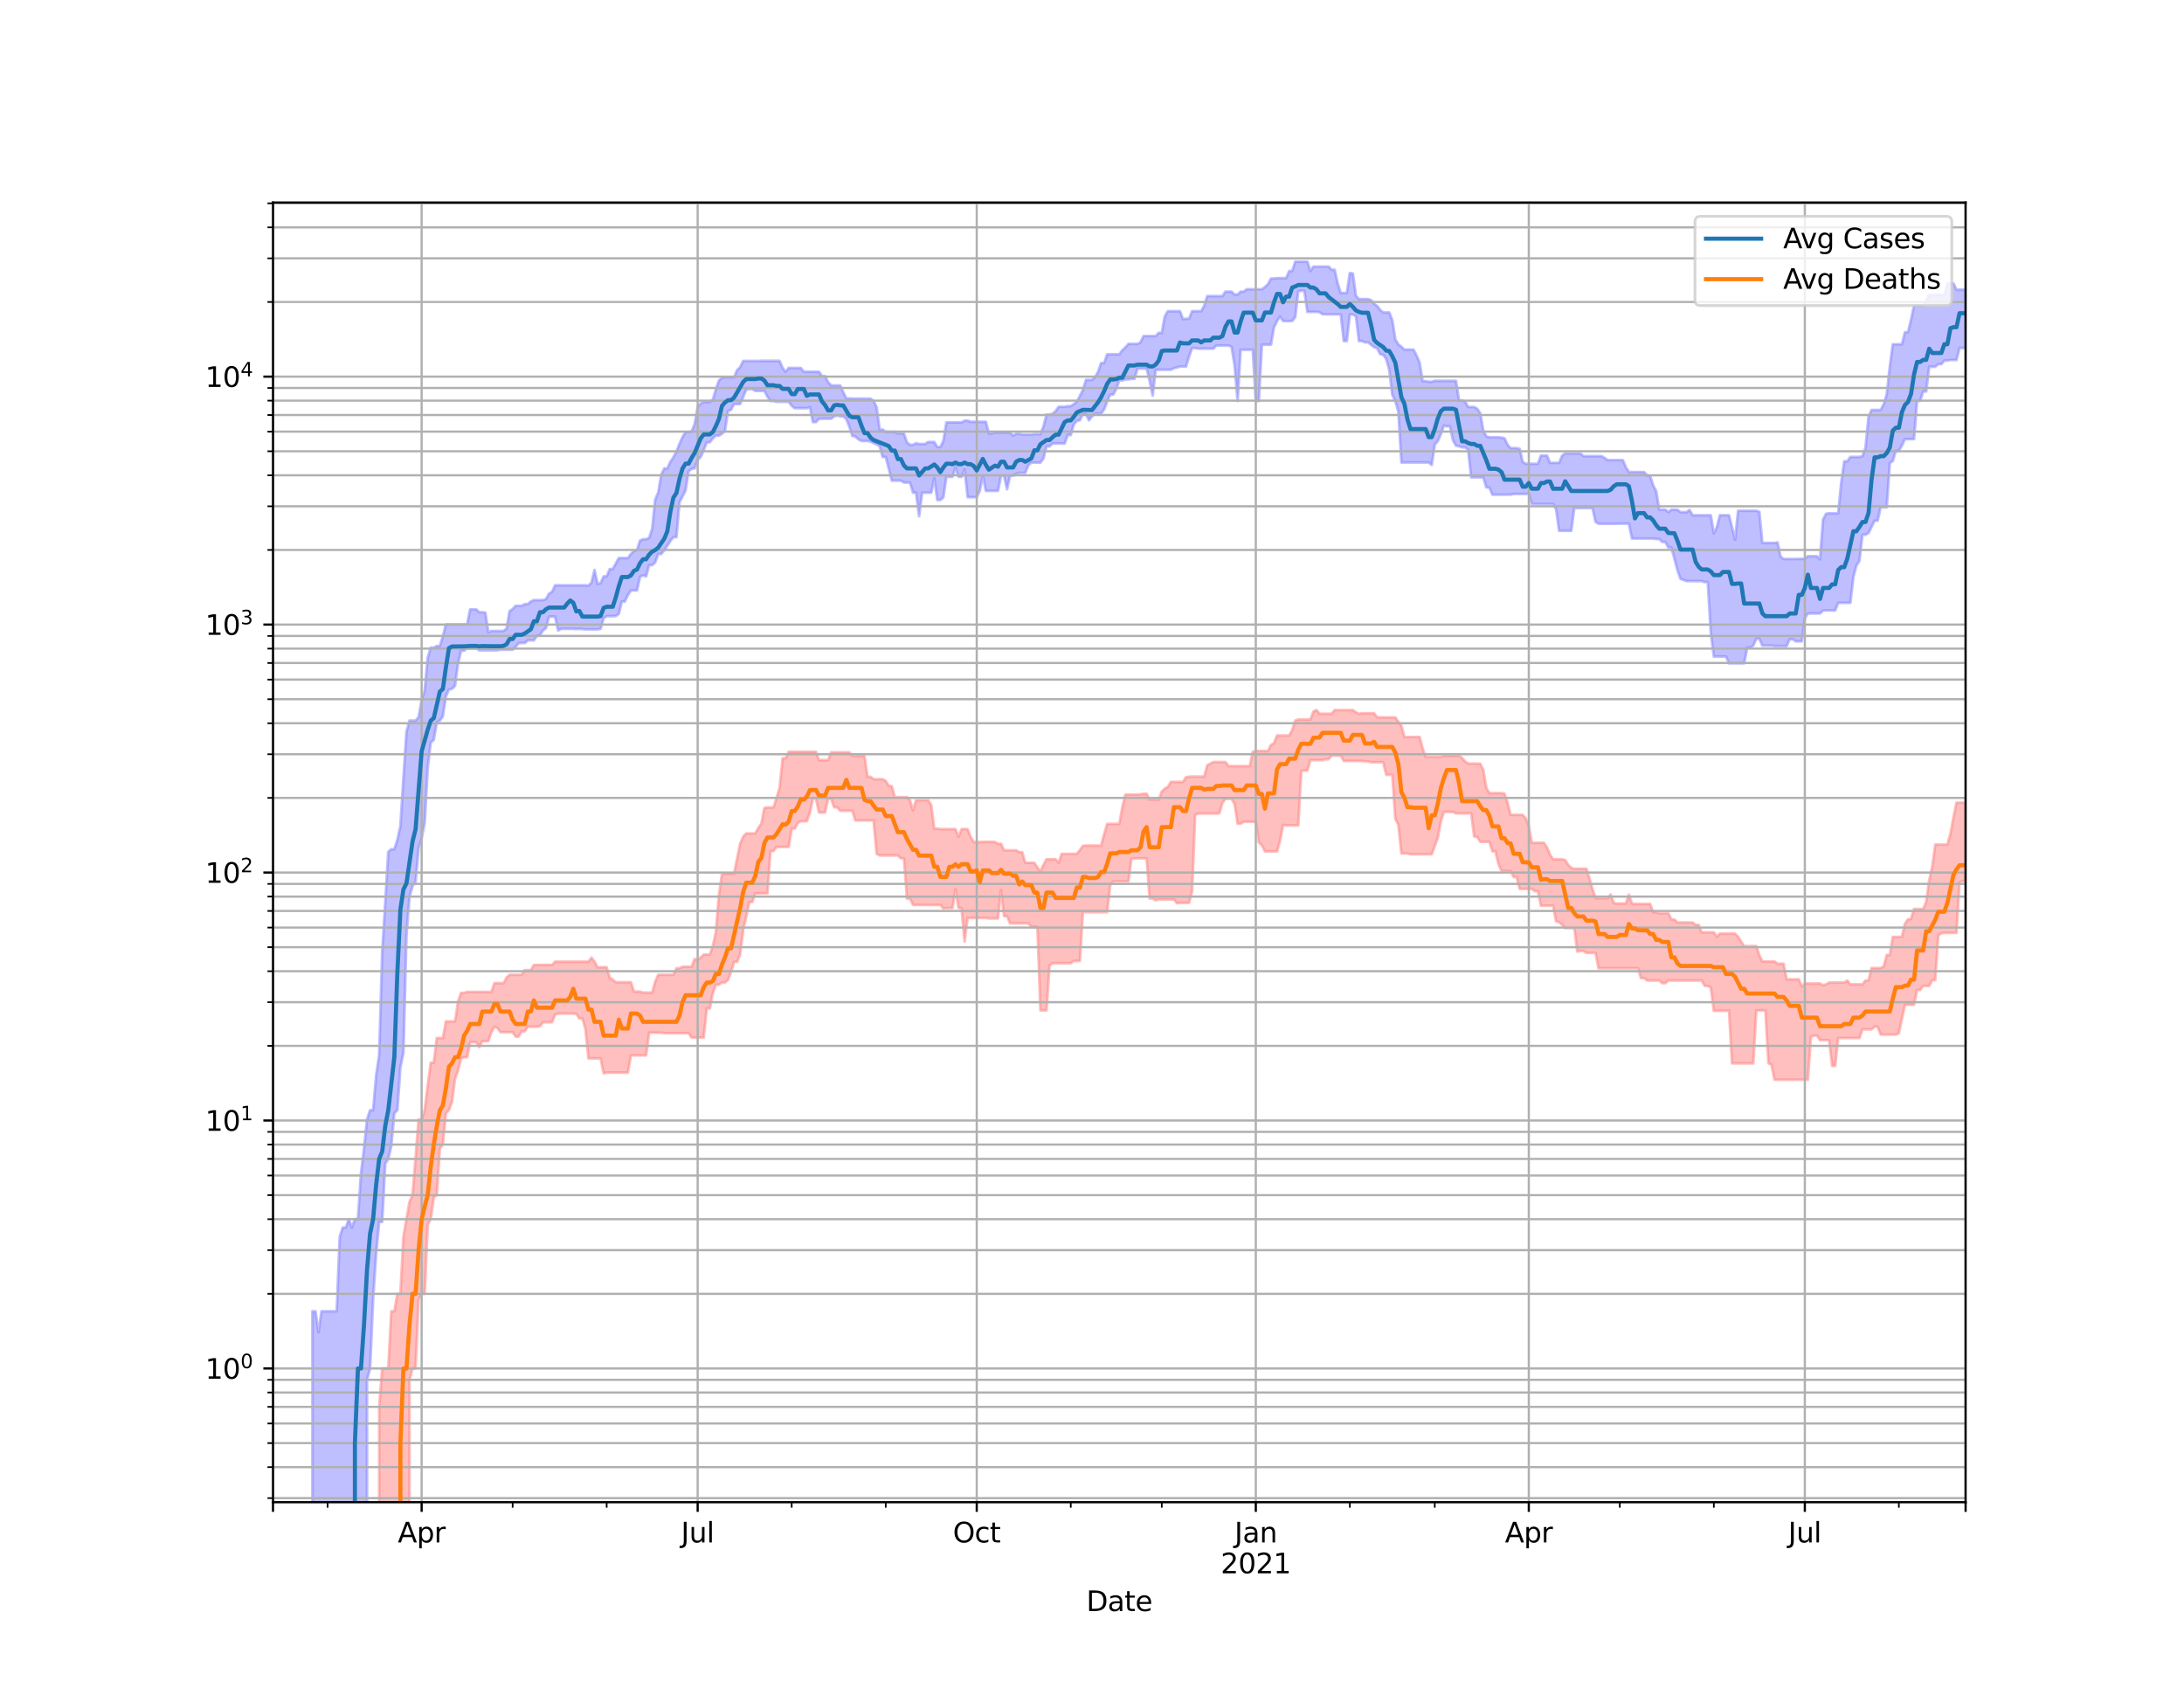<?xml version="1.0" encoding="utf-8" standalone="no"?>
<!DOCTYPE svg PUBLIC "-//W3C//DTD SVG 1.1//EN"
  "http://www.w3.org/Graphics/SVG/1.1/DTD/svg11.dtd">
<svg height="612pt" version="1.1" viewBox="0 0 792 612" width="792pt" xmlns="http://www.w3.org/2000/svg" xmlns:xlink="http://www.w3.org/1999/xlink">
 <defs>
  <style type="text/css">*{stroke-linecap:butt;stroke-linejoin:round;}</style>
 </defs>
 <g id="figure_1">
  <g id="patch_1">
   <path d="M 0 612 
L 792 612 
L 792 0 
L 0 0 
z
" style="fill:#ffffff;"/>
  </g>
  <g id="axes_1">
   <g id="patch_2">
    <path d="M 99 544.68 
L 712.8 544.68 
L 712.8 73.44 
L 99 73.44 
z
" style="fill:#ffffff;"/>
   </g>
   <g id="PolyCollection_1">
    <path clip-path="url(#p68e2955192)" d="M 99 90404.758 
L 99 90404.758 
L 100.1 90404.758 
L 101.2 90404.758 
L 102.3 90404.758 
L 103.4 90404.758 
L 104.5 90404.758 
L 105.6 90404.758 
L 106.7 90404.758 
L 107.8 90404.758 
L 108.9 90404.758 
L 110 90404.758 
L 111.1 90404.758 
L 112.2 90404.758 
L 113.3 475.475 
L 114.4 475.475 
L 115.5 483.057 
L 116.6 475.475 
L 117.7 475.475 
L 118.8 475.475 
L 119.9 475.475 
L 121 475.475 
L 122.1 475.475 
L 123.2 448.41 
L 124.3 445.109 
L 125.4 445.109 
L 126.5 442.064 
L 127.6 445.109 
L 128.7 442.064 
L 129.8 442.064 
L 130.9 425.587 
L 132 416.492 
L 133.1 405.898 
L 134.2 402.565 
L 135.3 402.565 
L 136.4 389.937 
L 137.5 382.477 
L 138.6 345.282 
L 139.7 327.403 
L 140.8 308.87 
L 141.9 307.915 
L 143 307.915 
L 144.1 304.573 
L 145.2 299.493 
L 146.3 282.064 
L 147.4 265.344 
L 148.5 261.283 
L 149.6 261.283 
L 150.7 261.283 
L 151.8 260.037 
L 152.9 253.943 
L 154 250.392 
L 155.1 238.502 
L 156.2 234.808 
L 157.3 234.808 
L 158.4 234.27 
L 159.5 234.213 
L 160.6 230.731 
L 161.7 226.399 
L 162.8 226.399 
L 163.9 226.399 
L 165 226.399 
L 166.1 226.399 
L 167.2 226.399 
L 168.3 226.399 
L 169.4 226.399 
L 170.5 220.944 
L 171.6 220.944 
L 172.7 220.944 
L 173.8 222.016 
L 174.9 222.016 
L 176 222.121 
L 177.1 229.236 
L 178.2 228.806 
L 179.3 228.806 
L 180.4 228.806 
L 181.5 228.806 
L 182.6 228.806 
L 183.7 227.945 
L 184.8 221.58 
L 185.9 220.863 
L 187 219.664 
L 188.1 219.664 
L 189.2 219.664 
L 190.3 219.068 
L 191.4 219.039 
L 192.5 218.114 
L 193.6 217.6 
L 194.7 217.6 
L 195.8 217.6 
L 196.9 217.6 
L 198 217.219 
L 199.1 215.246 
L 200.2 214.575 
L 201.3 212.236 
L 202.4 212.236 
L 203.5 212.236 
L 204.6 212.236 
L 205.7 212.236 
L 206.8 212.236 
L 207.9 212.236 
L 209 212.236 
L 210.1 212.236 
L 211.2 212.236 
L 212.3 212.236 
L 213.4 212.342 
L 214.5 211.254 
L 215.6 206.677 
L 216.7 211.692 
L 217.8 211.444 
L 218.9 209.001 
L 220 209.001 
L 221.1 206.354 
L 222.2 206.34 
L 223.3 204.322 
L 224.4 202.349 
L 225.5 202.349 
L 226.6 202.349 
L 227.7 202.349 
L 228.8 200.856 
L 229.9 199.824 
L 231 199.431 
L 232.1 196.01 
L 233.2 195.541 
L 234.3 195.541 
L 235.4 195.04 
L 236.5 191.837 
L 237.6 181.112 
L 238.7 178.588 
L 239.8 172.136 
L 240.9 169.839 
L 242 169.839 
L 243.1 167.454 
L 244.2 165.831 
L 245.3 163.751 
L 246.4 160.947 
L 247.5 158.501 
L 248.6 156.64 
L 249.7 156.64 
L 250.8 156.462 
L 251.9 153.829 
L 253 147.596 
L 254.1 146.297 
L 255.2 145.767 
L 256.3 145.767 
L 257.4 145.767 
L 258.5 144.932 
L 259.6 141.172 
L 260.7 138.018 
L 261.8 136.911 
L 262.9 136.783 
L 264 136.783 
L 265.1 136.783 
L 266.2 136.783 
L 267.3 134.212 
L 268.4 133.167 
L 269.5 130.898 
L 270.6 130.898 
L 271.7 130.898 
L 272.8 130.898 
L 273.9 130.898 
L 275 130.898 
L 276.1 130.839 
L 277.2 130.839 
L 278.3 130.839 
L 279.4 130.839 
L 280.5 130.839 
L 281.6 130.839 
L 282.7 130.839 
L 283.8 133.4 
L 284.9 134.802 
L 286 133.428 
L 287.1 133.428 
L 288.2 133.428 
L 289.3 133.428 
L 290.4 133.428 
L 291.5 134.802 
L 292.6 134.802 
L 293.7 134.802 
L 294.8 134.802 
L 295.9 134.802 
L 297 134.802 
L 298.1 136.407 
L 299.2 136.407 
L 300.3 138.549 
L 301.4 139.762 
L 302.5 139.762 
L 303.6 139.762 
L 304.7 139.762 
L 305.8 142.202 
L 306.9 144.484 
L 308 144.484 
L 309.1 144.55 
L 310.2 144.55 
L 311.3 144.55 
L 312.4 144.55 
L 313.5 144.55 
L 314.6 144.55 
L 315.7 144.55 
L 316.8 145.339 
L 317.9 147.672 
L 319 155.758 
L 320.1 155.758 
L 321.2 156.601 
L 322.3 156.601 
L 323.4 156.601 
L 324.5 156.601 
L 325.6 157.141 
L 326.7 157.141 
L 327.8 157.159 
L 328.9 160.403 
L 330 161.317 
L 331.1 161.317 
L 332.2 160.711 
L 333.3 160.984 
L 334.4 160.984 
L 335.5 160.984 
L 336.6 160.263 
L 337.7 160.263 
L 338.8 160.263 
L 339.9 162.083 
L 341 162.083 
L 342.1 159.874 
L 343.2 153.158 
L 344.3 153.158 
L 345.4 153.158 
L 346.5 153.158 
L 347.6 153.158 
L 348.7 153.158 
L 349.8 152.534 
L 350.9 152.534 
L 352 152.94 
L 353.1 152.94 
L 354.2 152.94 
L 355.3 152.94 
L 356.4 152.94 
L 357.5 152.94 
L 358.6 157.185 
L 359.7 157.185 
L 360.8 156.823 
L 361.9 156.823 
L 363 156.823 
L 364.1 156.823 
L 365.2 156.825 
L 366.3 156.825 
L 367.4 157.966 
L 368.5 157.277 
L 369.6 157.277 
L 370.7 157.568 
L 371.8 157.568 
L 372.9 157.568 
L 374 157.568 
L 375.1 157.403 
L 376.2 157.403 
L 377.3 157.403 
L 378.4 154.657 
L 379.5 150.329 
L 380.6 150.329 
L 381.7 150.037 
L 382.8 149.078 
L 383.9 147.517 
L 385 147.517 
L 386.1 147.517 
L 387.2 147.268 
L 388.3 147.268 
L 389.4 146.555 
L 390.5 145.643 
L 391.6 143.575 
L 392.7 141.392 
L 393.8 137.741 
L 394.9 137.741 
L 396 137.741 
L 397.1 136.759 
L 398.2 134.868 
L 399.3 131.654 
L 400.4 131.654 
L 401.5 128.471 
L 402.6 128.471 
L 403.7 128.471 
L 404.8 128.471 
L 405.9 128.471 
L 407 126.998 
L 408.1 125.98 
L 409.2 124.705 
L 410.3 124.705 
L 411.4 124.705 
L 412.5 124.705 
L 413.6 124.124 
L 414.7 121.85 
L 415.8 121.85 
L 416.9 121.85 
L 418 121.85 
L 419.1 121.85 
L 420.2 120.684 
L 421.3 120.684 
L 422.4 114.712 
L 423.5 112.848 
L 424.6 112.848 
L 425.7 112.848 
L 426.8 112.848 
L 427.9 112.848 
L 429 115.712 
L 430.1 115.57 
L 431.2 115.57 
L 432.3 112.848 
L 433.4 112.848 
L 434.5 112.848 
L 435.6 112.848 
L 436.7 110.834 
L 437.8 107.357 
L 438.9 107.357 
L 440 107.357 
L 441.1 107.357 
L 442.2 107.357 
L 443.3 107.357 
L 444.4 105.758 
L 445.5 105.758 
L 446.6 105.758 
L 447.7 106.799 
L 448.8 106.799 
L 449.9 105.758 
L 451 105.758 
L 452.1 104.89 
L 453.2 104.89 
L 454.3 104.89 
L 455.4 104.89 
L 456.5 104.89 
L 457.6 104.89 
L 458.7 104.083 
L 459.8 103.071 
L 460.9 101.003 
L 462 101.003 
L 463.1 100.862 
L 464.2 100.862 
L 465.3 100.862 
L 466.4 100.862 
L 467.5 98.291 
L 468.6 98.291 
L 469.7 94.86 
L 470.8 94.86 
L 471.9 94.86 
L 473 94.86 
L 474.1 94.86 
L 475.2 98.291 
L 476.3 96.68 
L 477.4 96.68 
L 478.5 96.68 
L 479.6 96.68 
L 480.7 96.68 
L 481.8 96.68 
L 482.9 97.816 
L 484 97.816 
L 485.1 102.779 
L 486.2 106.226 
L 487.3 106.226 
L 488.4 106.226 
L 489.5 99.004 
L 490.6 99.184 
L 491.7 107.212 
L 492.8 108.457 
L 493.9 108.457 
L 495 108.457 
L 496.1 108.457 
L 497.2 108.838 
L 498.3 110.141 
L 499.4 110.957 
L 500.5 112.394 
L 501.6 113.3 
L 502.7 113.3 
L 503.8 113.3 
L 504.9 116.101 
L 506 123.049 
L 507.1 124.927 
L 508.2 125.757 
L 509.3 126.787 
L 510.4 126.787 
L 511.5 126.787 
L 512.6 126.787 
L 513.7 128.917 
L 514.8 131.467 
L 515.9 138.199 
L 517 138.199 
L 518.1 138.439 
L 519.2 138.439 
L 520.3 138.079 
L 521.4 138.079 
L 522.5 138.079 
L 523.6 138.079 
L 524.7 138.079 
L 525.8 138.079 
L 526.9 138.079 
L 528 138.079 
L 529.1 145.188 
L 530.2 145.188 
L 531.3 145.573 
L 532.4 147.581 
L 533.5 147.581 
L 534.6 147.581 
L 535.7 148.22 
L 536.8 149.872 
L 537.9 156.157 
L 539 158.221 
L 540.1 158.577 
L 541.2 158.577 
L 542.3 158.577 
L 543.4 158.577 
L 544.5 158.699 
L 545.6 158.954 
L 546.7 161.277 
L 547.8 162.491 
L 548.9 162.491 
L 550 162.491 
L 551.1 162.754 
L 552.2 167.51 
L 553.3 168.167 
L 554.4 168.167 
L 555.5 168.167 
L 556.6 168.167 
L 557.7 168.167 
L 558.8 165.172 
L 559.9 165.172 
L 561 165.172 
L 562.1 167.824 
L 563.2 167.824 
L 564.3 167.824 
L 565.4 167.824 
L 566.5 165.194 
L 567.6 164.399 
L 568.7 164.399 
L 569.8 164.399 
L 570.9 164.399 
L 572 164.399 
L 573.1 164.399 
L 574.2 165.402 
L 575.3 165.393 
L 576.4 165.393 
L 577.5 165.393 
L 578.6 165.393 
L 579.7 165.393 
L 580.8 165.393 
L 581.9 166.06 
L 583 166.839 
L 584.1 166.839 
L 585.2 166.839 
L 586.3 166.839 
L 587.4 166.839 
L 588.5 166.839 
L 589.6 169.38 
L 590.7 171.174 
L 591.8 171.174 
L 592.9 171.174 
L 594 171.174 
L 595.1 171.174 
L 596.2 171.174 
L 597.3 172.383 
L 598.4 172.55 
L 599.5 175.985 
L 600.6 178.082 
L 601.7 184.814 
L 602.8 184.814 
L 603.9 184.814 
L 605 185.682 
L 606.1 184.814 
L 607.2 184.814 
L 608.3 184.814 
L 609.4 185.706 
L 610.5 185.706 
L 611.6 185.706 
L 612.7 184.898 
L 613.8 186.836 
L 614.9 186.836 
L 616 186.836 
L 617.1 186.836 
L 618.2 186.836 
L 619.3 186.836 
L 620.4 186.836 
L 621.5 193.394 
L 622.6 191.192 
L 623.7 186.836 
L 624.8 186.836 
L 625.9 186.836 
L 627 186.836 
L 628.1 191.192 
L 629.2 195.746 
L 630.3 185.208 
L 631.4 185.208 
L 632.5 185.208 
L 633.6 185.208 
L 634.7 185.208 
L 635.8 185.208 
L 636.9 185.208 
L 638 185.588 
L 639.1 196.877 
L 640.2 196.877 
L 641.3 196.877 
L 642.4 196.877 
L 643.5 196.877 
L 644.6 196.675 
L 645.7 201.843 
L 646.8 202.687 
L 647.9 202.687 
L 649 202.687 
L 650.1 202.687 
L 651.2 202.687 
L 652.3 202.649 
L 653.4 202.649 
L 654.5 202.649 
L 655.6 201.687 
L 656.7 201.687 
L 657.8 201.687 
L 658.9 201.687 
L 660 202.828 
L 661.1 188.363 
L 662.2 186.303 
L 663.3 186.124 
L 664.4 186.124 
L 665.5 186.124 
L 666.6 186.124 
L 667.7 174.986 
L 668.8 167.26 
L 669.9 167.26 
L 671 165.693 
L 672.1 165.693 
L 673.2 165.693 
L 674.3 165.693 
L 675.4 165.384 
L 676.5 162.336 
L 677.6 151.105 
L 678.7 148.667 
L 679.8 148.667 
L 680.9 148.667 
L 682 148.667 
L 683.1 146.592 
L 684.2 142.992 
L 685.3 133.026 
L 686.4 124.84 
L 687.5 124.84 
L 688.6 124.84 
L 689.7 124.84 
L 690.8 120.492 
L 691.9 120.492 
L 693 116.034 
L 694.1 110.776 
L 695.2 110.776 
L 696.3 110.776 
L 697.4 110.776 
L 698.5 109.173 
L 699.6 106.942 
L 700.7 106.942 
L 701.8 106.942 
L 702.9 106.942 
L 704 106.942 
L 705.1 106.942 
L 706.2 102.789 
L 707.3 102.789 
L 708.4 102.789 
L 709.5 105.051 
L 710.6 105.051 
L 711.7 105.051 
L 712.8 105.051 
L 712.8 126.289 
L 712.8 126.289 
L 711.7 126.181 
L 710.6 126.181 
L 709.5 130.539 
L 708.4 130.539 
L 707.3 130.539 
L 706.2 130.73 
L 705.1 130.73 
L 704 132.033 
L 702.9 132.033 
L 701.8 132.971 
L 700.7 132.971 
L 699.6 132.971 
L 698.5 141.924 
L 697.4 141.924 
L 696.3 145.354 
L 695.2 145.354 
L 694.1 159.215 
L 693 159.215 
L 691.9 159.215 
L 690.8 159.215 
L 689.7 161.538 
L 688.6 163.471 
L 687.5 163.471 
L 686.4 167.139 
L 685.3 167.939 
L 684.2 183.946 
L 683.1 183.946 
L 682 183.946 
L 680.9 188.786 
L 679.8 188.786 
L 678.7 191.019 
L 677.6 193.25 
L 676.5 193.901 
L 675.4 193.901 
L 674.3 203.362 
L 673.2 205.044 
L 672.1 209.269 
L 671 218.602 
L 669.9 218.602 
L 668.8 218.602 
L 667.7 218.602 
L 666.6 218.602 
L 665.5 221.343 
L 664.4 221.343 
L 663.3 221.343 
L 662.2 221.343 
L 661.1 221.343 
L 660 222.436 
L 658.9 222.436 
L 657.8 222.436 
L 656.7 222.436 
L 655.6 222.436 
L 654.5 224.22 
L 653.4 232.545 
L 652.3 232.545 
L 651.2 232.545 
L 650.1 231.772 
L 649 231.772 
L 647.9 234.266 
L 646.8 234.266 
L 645.7 234.266 
L 644.6 234.266 
L 643.5 234.266 
L 642.4 234.094 
L 641.3 234.094 
L 640.2 234.094 
L 639.1 234.094 
L 638 231.594 
L 636.9 231.594 
L 635.8 234.094 
L 634.7 234.827 
L 633.6 234.827 
L 632.5 240.491 
L 631.4 240.491 
L 630.3 240.491 
L 629.2 240.491 
L 628.1 240.491 
L 627 240.491 
L 625.9 238.047 
L 624.8 238.047 
L 623.7 238.047 
L 622.6 238.047 
L 621.5 238.047 
L 620.4 229.349 
L 619.3 211.066 
L 618.2 211.066 
L 617.1 210.71 
L 616 210.71 
L 614.9 210.71 
L 613.8 210.71 
L 612.7 210.71 
L 611.6 210.71 
L 610.5 210.279 
L 609.4 209.859 
L 608.3 206.748 
L 607.2 202.492 
L 606.1 198.484 
L 605 198.484 
L 603.9 196.509 
L 602.8 196.509 
L 601.7 195.442 
L 600.6 195.442 
L 599.5 195.268 
L 598.4 195.268 
L 597.3 195.268 
L 596.2 195.268 
L 595.1 195.268 
L 594 195.268 
L 592.9 195.268 
L 591.8 195.268 
L 590.7 189.86 
L 589.6 189.86 
L 588.5 189.86 
L 587.4 189.86 
L 586.3 189.901 
L 585.2 189.901 
L 584.1 189.901 
L 583 189.901 
L 581.9 189.901 
L 580.8 189.901 
L 579.7 189.901 
L 578.6 189.221 
L 577.5 184.186 
L 576.4 184.186 
L 575.3 184.186 
L 574.2 184.186 
L 573.1 184.186 
L 572 184.186 
L 570.9 184.186 
L 569.8 192.443 
L 568.7 192.443 
L 567.6 192.443 
L 566.5 192.443 
L 565.4 192.443 
L 564.3 184.677 
L 563.2 182.764 
L 562.1 182.764 
L 561 182.764 
L 559.9 182.764 
L 558.8 182.764 
L 557.7 182.764 
L 556.6 182.764 
L 555.5 182.764 
L 554.4 178.999 
L 553.3 179.104 
L 552.2 179.104 
L 551.1 179.104 
L 550 179.104 
L 548.9 179.104 
L 547.8 179.368 
L 546.7 179.368 
L 545.6 179.368 
L 544.5 179.368 
L 543.4 179.368 
L 542.3 179.368 
L 541.2 179.368 
L 540.1 176.734 
L 539 176.734 
L 537.9 173.094 
L 536.8 173.094 
L 535.7 173.094 
L 534.6 173.094 
L 533.5 173.086 
L 532.4 163.051 
L 531.3 162.208 
L 530.2 162.208 
L 529.1 161.81 
L 528 161.576 
L 526.9 159.621 
L 525.8 154.562 
L 524.7 154.562 
L 523.6 154.35 
L 522.5 157.436 
L 521.4 159.92 
L 520.3 161.187 
L 519.2 168.606 
L 518.1 167.696 
L 517 167.696 
L 515.9 167.696 
L 514.8 167.696 
L 513.7 167.696 
L 512.6 167.696 
L 511.5 167.696 
L 510.4 167.696 
L 509.3 167.696 
L 508.2 167.696 
L 507.1 149.213 
L 506 145.47 
L 504.9 143.134 
L 503.8 134.121 
L 502.7 130.175 
L 501.6 128.655 
L 500.5 128.395 
L 499.4 126.276 
L 498.3 125.879 
L 497.2 124.978 
L 496.1 124.135 
L 495 124.135 
L 493.9 123.657 
L 492.8 123.657 
L 491.7 114.574 
L 490.6 114.065 
L 489.5 113.97 
L 488.4 123.657 
L 487.3 123.657 
L 486.2 113.97 
L 485.1 113.97 
L 484 113.97 
L 482.9 113.97 
L 481.8 113.97 
L 480.7 113.97 
L 479.6 113.948 
L 478.5 113.188 
L 477.4 113.089 
L 476.3 113.089 
L 475.2 113.089 
L 474.1 113.089 
L 473 105.429 
L 471.9 105.429 
L 470.8 105.565 
L 469.7 114.954 
L 468.6 116.399 
L 467.5 116.399 
L 466.4 116.399 
L 465.3 116.399 
L 464.2 114.77 
L 463.1 116.399 
L 462 118.643 
L 460.9 124.986 
L 459.8 124.986 
L 458.7 124.986 
L 457.6 124.986 
L 456.5 145.396 
L 455.4 145.396 
L 454.3 126.807 
L 453.2 126.807 
L 452.1 126.807 
L 451 126.807 
L 449.9 126.807 
L 448.8 145.396 
L 447.7 132.392 
L 446.6 125.762 
L 445.5 125.274 
L 444.4 125.274 
L 443.3 125.274 
L 442.2 125.274 
L 441.1 125.274 
L 440 126.417 
L 438.9 126.417 
L 437.8 126.417 
L 436.7 126.417 
L 435.6 126.417 
L 434.5 126.417 
L 433.4 126.217 
L 432.3 126.217 
L 431.2 129.291 
L 430.1 132.912 
L 429 132.912 
L 427.9 132.912 
L 426.8 133.24 
L 425.7 133.501 
L 424.6 134.054 
L 423.5 134.054 
L 422.4 134.054 
L 421.3 134.054 
L 420.2 134.084 
L 419.1 134.084 
L 418 143.455 
L 416.9 138.055 
L 415.8 133.626 
L 414.7 133.626 
L 413.6 133.626 
L 412.5 133.626 
L 411.4 137.377 
L 410.3 137.377 
L 409.2 137.558 
L 408.1 137.558 
L 407 137.944 
L 405.9 137.944 
L 404.8 140.985 
L 403.7 143.091 
L 402.6 143.091 
L 401.5 145.594 
L 400.4 148.43 
L 399.3 149.975 
L 398.2 149.975 
L 397.1 149.975 
L 396 151.002 
L 394.9 152.397 
L 393.8 150.122 
L 392.7 150.122 
L 391.6 152.397 
L 390.5 152.606 
L 389.4 153.915 
L 388.3 157.754 
L 387.2 157.693 
L 386.1 160.809 
L 385 160.809 
L 383.9 160.809 
L 382.8 160.809 
L 381.7 160.809 
L 380.6 161.839 
L 379.5 161.839 
L 378.4 166.24 
L 377.3 167.734 
L 376.2 167.734 
L 375.1 167.734 
L 374 167.734 
L 372.9 168.68 
L 371.8 171.459 
L 370.7 171.459 
L 369.6 171.459 
L 368.5 171.804 
L 367.4 172.468 
L 366.3 172.468 
L 365.2 177.4 
L 364.1 172.468 
L 363 172.5 
L 361.9 177.978 
L 360.8 177.978 
L 359.7 177.978 
L 358.6 177.978 
L 357.5 177.978 
L 356.4 172.5 
L 355.3 177.978 
L 354.2 180.27 
L 353.1 180.27 
L 352 180.27 
L 350.9 180.27 
L 349.8 170.191 
L 348.7 172.884 
L 347.6 172.884 
L 346.5 169.499 
L 345.4 172.887 
L 344.3 172.887 
L 343.2 172.887 
L 342.1 180.342 
L 341 181.297 
L 339.9 181.297 
L 338.8 173.409 
L 337.7 178.648 
L 336.6 178.648 
L 335.5 178.648 
L 334.4 178.648 
L 333.3 187.163 
L 332.2 178.648 
L 331.1 178.648 
L 330 174.956 
L 328.9 174.956 
L 327.8 174.956 
L 326.7 174.271 
L 325.6 174.271 
L 324.5 174.271 
L 323.4 174.271 
L 322.3 169.879 
L 321.2 165.698 
L 320.1 165.698 
L 319 161.841 
L 317.9 161.09 
L 316.8 160.69 
L 315.7 160.121 
L 314.6 159.889 
L 313.5 159.889 
L 312.4 159.889 
L 311.3 159.305 
L 310.2 158.268 
L 309.1 158.048 
L 308 154.702 
L 306.9 151.937 
L 305.8 150.974 
L 304.7 150.974 
L 303.6 150.629 
L 302.5 150.974 
L 301.4 151.824 
L 300.3 151.824 
L 299.2 151.824 
L 298.1 151.824 
L 297 151.824 
L 295.9 153.053 
L 294.8 153.053 
L 293.7 147.652 
L 292.6 148.013 
L 291.5 148.013 
L 290.4 148.013 
L 289.3 148.013 
L 288.2 148.013 
L 287.1 147.132 
L 286 145.686 
L 284.9 145.686 
L 283.8 145.686 
L 282.7 145.686 
L 281.6 145.686 
L 280.5 145.401 
L 279.4 145.401 
L 278.3 143.853 
L 277.2 141.74 
L 276.1 141.74 
L 275 141.74 
L 273.9 141.74 
L 272.8 141.07 
L 271.7 141.07 
L 270.6 141.277 
L 269.5 143.941 
L 268.4 146.496 
L 267.3 146.496 
L 266.2 146.496 
L 265.1 148.616 
L 264 148.958 
L 262.9 156.245 
L 261.8 157.29 
L 260.7 157.932 
L 259.6 157.932 
L 258.5 158.926 
L 257.4 160.378 
L 256.3 160.378 
L 255.2 163.253 
L 254.1 165.641 
L 253 166.816 
L 251.9 169.811 
L 250.8 170.018 
L 249.7 170.867 
L 248.6 177.856 
L 247.5 180.041 
L 246.4 182.093 
L 245.3 194.779 
L 244.2 194.779 
L 243.1 196.138 
L 242 197.869 
L 240.9 199.494 
L 239.8 200.878 
L 238.7 200.878 
L 237.6 203.932 
L 236.5 204.918 
L 235.4 204.918 
L 234.3 209.001 
L 233.2 208.613 
L 232.1 209.156 
L 231 214.106 
L 229.9 214.106 
L 228.8 214.106 
L 227.7 215.747 
L 226.6 218.12 
L 225.5 218.12 
L 224.4 222.585 
L 223.3 223.359 
L 222.2 223.428 
L 221.1 223.428 
L 220 223.428 
L 218.9 224.164 
L 217.8 227.99 
L 216.7 228.193 
L 215.6 228.193 
L 214.5 228.193 
L 213.4 228.193 
L 212.3 228.193 
L 211.2 228.1 
L 210.1 227.99 
L 209 228.1 
L 207.9 227.99 
L 206.8 227.99 
L 205.7 227.99 
L 204.6 227.99 
L 203.5 228.027 
L 202.4 228.616 
L 201.3 223.573 
L 200.2 223.573 
L 199.1 223.573 
L 198 227.699 
L 196.9 228.616 
L 195.8 230.328 
L 194.7 230.535 
L 193.6 232.186 
L 192.5 232.186 
L 191.4 232.186 
L 190.3 233.133 
L 189.2 233.133 
L 188.1 233.203 
L 187 234.534 
L 185.9 235.584 
L 184.8 235.584 
L 183.7 235.584 
L 182.6 235.584 
L 181.5 235.584 
L 180.4 235.777 
L 179.3 235.797 
L 178.2 235.797 
L 177.1 235.797 
L 176 235.797 
L 174.9 235.797 
L 173.8 235.797 
L 172.7 235.07 
L 171.6 235.07 
L 170.5 235.085 
L 169.4 235.085 
L 168.3 235.931 
L 167.2 235.931 
L 166.1 240.581 
L 165 248.672 
L 163.9 249.749 
L 162.8 250.005 
L 161.7 252.486 
L 160.6 259.688 
L 159.5 261.283 
L 158.4 261.927 
L 157.3 268.273 
L 156.2 269.242 
L 155.1 278.531 
L 154 298.344 
L 152.9 304.057 
L 151.8 307.571 
L 150.7 319.761 
L 149.6 321.236 
L 148.5 325.188 
L 147.4 339.088 
L 146.3 381.637 
L 145.2 386.97 
L 144.1 402.565 
L 143 403.644 
L 141.9 415.49 
L 140.8 420.213 
L 139.7 421.924 
L 138.6 443.053 
L 137.5 443.053 
L 136.4 454.621 
L 135.3 471.132 
L 134.2 496.195 
L 133.1 500.309 
L 132 90404.758 
L 130.9 90404.758 
L 129.8 90404.758 
L 128.7 90404.758 
L 127.6 90404.758 
L 126.5 90404.758 
L 125.4 90404.758 
L 124.3 90404.758 
L 123.2 90404.758 
L 122.1 90404.758 
L 121 90404.758 
L 119.9 90404.758 
L 118.8 90404.758 
L 117.7 90404.758 
L 116.6 90404.758 
L 115.5 90404.758 
L 114.4 90404.758 
L 113.3 90404.758 
L 112.2 90404.758 
L 111.1 90404.758 
L 110 90404.758 
L 108.9 90404.758 
L 107.8 90404.758 
L 106.7 90404.758 
L 105.6 90404.758 
L 104.5 90404.758 
L 103.4 90404.758 
L 102.3 90404.758 
L 101.2 90404.758 
L 100.1 90404.758 
L 99 90404.758 
z
" style="fill:#8080ff;fill-opacity:0.5;stroke:#8080ff;stroke-opacity:0.5;"/>
   </g>
   <g id="PolyCollection_2">
    <path clip-path="url(#p68e2955192)" d="M 99 90404.758 
L 99 90404.758 
L 100.1 90404.758 
L 101.2 90404.758 
L 102.3 90404.758 
L 103.4 90404.758 
L 104.5 90404.758 
L 105.6 90404.758 
L 106.7 90404.758 
L 107.8 90404.758 
L 108.9 90404.758 
L 110 90404.758 
L 111.1 90404.758 
L 112.2 90404.758 
L 113.3 90404.758 
L 114.4 90404.758 
L 115.5 90404.758 
L 116.6 90404.758 
L 117.7 90404.758 
L 118.8 90404.758 
L 119.9 90404.758 
L 121 90404.758 
L 122.1 90404.758 
L 123.2 90404.758 
L 124.3 90404.758 
L 125.4 90404.758 
L 126.5 90404.758 
L 127.6 90404.758 
L 128.7 90404.758 
L 129.8 90404.758 
L 130.9 90404.758 
L 132 90404.758 
L 133.1 90404.758 
L 134.2 90404.758 
L 135.3 90404.758 
L 136.4 90404.758 
L 137.5 510.122 
L 138.6 496.195 
L 139.7 496.195 
L 140.8 496.195 
L 141.9 475.475 
L 143 475.475 
L 144.1 469.13 
L 145.2 469.13 
L 146.3 448.41 
L 147.4 442.064 
L 148.5 435.767 
L 149.6 433.351 
L 150.7 419.659 
L 151.8 405.898 
L 152.9 405.898 
L 154 402.565 
L 155.1 393.71 
L 156.2 385.338 
L 157.3 385.338 
L 158.4 376.397 
L 159.5 376.397 
L 160.6 376.397 
L 161.7 370.352 
L 162.8 370.352 
L 163.9 370.352 
L 165 370.352 
L 166.1 363.13 
L 167.2 360.024 
L 168.3 360.024 
L 169.4 359.667 
L 170.5 359.667 
L 171.6 359.667 
L 172.7 359.667 
L 173.8 359.667 
L 174.9 359.667 
L 176 359.667 
L 177.1 359.667 
L 178.2 359.667 
L 179.3 356.487 
L 180.4 356.487 
L 181.5 356.487 
L 182.6 356.487 
L 183.7 354.468 
L 184.8 353.446 
L 185.9 353.446 
L 187 353.446 
L 188.1 353.446 
L 189.2 353.446 
L 190.3 351.767 
L 191.4 351.767 
L 192.5 351.767 
L 193.6 349.881 
L 194.7 349.881 
L 195.8 349.881 
L 196.9 349.881 
L 198 349.881 
L 199.1 349.881 
L 200.2 349.881 
L 201.3 348.701 
L 202.4 348.701 
L 203.5 348.701 
L 204.6 348.701 
L 205.7 348.701 
L 206.8 348.701 
L 207.9 348.701 
L 209 348.701 
L 210.1 348.701 
L 211.2 348.701 
L 212.3 348.701 
L 213.4 348.701 
L 214.5 347.211 
L 215.6 348.701 
L 216.7 350.718 
L 217.8 350.718 
L 218.9 350.718 
L 220 350.718 
L 221.1 354.468 
L 222.2 355.2 
L 223.3 356.162 
L 224.4 356.162 
L 225.5 356.162 
L 226.6 356.162 
L 227.7 356.162 
L 228.8 356.162 
L 229.9 359.549 
L 231 359.549 
L 232.1 359.549 
L 233.2 359.905 
L 234.3 359.905 
L 235.4 359.905 
L 236.5 359.905 
L 237.6 355.946 
L 238.7 353.446 
L 239.8 353.446 
L 240.9 353.446 
L 242 353.446 
L 243.1 353.446 
L 244.2 353.446 
L 245.3 351.097 
L 246.4 351.097 
L 247.5 350.531 
L 248.6 350.531 
L 249.7 350.531 
L 250.8 350.531 
L 251.9 347.731 
L 253 347.993 
L 254.1 347.211 
L 255.2 346.109 
L 256.3 346.109 
L 257.4 346.109 
L 258.5 343.054 
L 259.6 337.918 
L 260.7 324.606 
L 261.8 317.007 
L 262.9 316.77 
L 264 316.77 
L 265.1 316.77 
L 266.2 316.77 
L 267.3 311.296 
L 268.4 305.864 
L 269.5 303.379 
L 270.6 302.194 
L 271.7 302.194 
L 272.8 302.194 
L 273.9 302.194 
L 275 300.209 
L 276.1 298.64 
L 277.2 292.974 
L 278.3 292.781 
L 279.4 292.781 
L 280.5 292.781 
L 281.6 289.371 
L 282.7 285.751 
L 283.8 274.939 
L 284.9 274.939 
L 286 272.58 
L 287.1 272.58 
L 288.2 272.58 
L 289.3 272.58 
L 290.4 272.58 
L 291.5 272.58 
L 292.6 272.58 
L 293.7 272.58 
L 294.8 272.58 
L 295.9 272.58 
L 297 275.593 
L 298.1 275.593 
L 299.2 275.593 
L 300.3 275.593 
L 301.4 272.809 
L 302.5 272.809 
L 303.6 272.809 
L 304.7 272.809 
L 305.8 272.809 
L 306.9 272.809 
L 308 272.809 
L 309.1 274.097 
L 310.2 274.097 
L 311.3 274.097 
L 312.4 274.097 
L 313.5 274.176 
L 314.6 281.676 
L 315.7 281.676 
L 316.8 282.553 
L 317.9 282.553 
L 319 282.553 
L 320.1 282.553 
L 321.2 283.165 
L 322.3 284.905 
L 323.4 285.062 
L 324.5 289.04 
L 325.6 289.04 
L 326.7 289.04 
L 327.8 289.04 
L 328.9 289.04 
L 330 290.161 
L 331.1 293.863 
L 332.2 290.161 
L 333.3 290.161 
L 334.4 290.161 
L 335.5 290.161 
L 336.6 290.161 
L 337.7 291.874 
L 338.8 300.468 
L 339.9 300.468 
L 341 300.624 
L 342.1 300.624 
L 343.2 300.624 
L 344.3 300.624 
L 345.4 300.624 
L 346.5 300.624 
L 347.6 303.435 
L 348.7 300.624 
L 349.8 300.624 
L 350.9 300.624 
L 352 303.435 
L 353.1 305.331 
L 354.2 305.331 
L 355.3 305.331 
L 356.4 305.242 
L 357.5 305.242 
L 358.6 305.242 
L 359.7 305.242 
L 360.8 305.331 
L 361.9 305.953 
L 363 305.953 
L 364.1 308.326 
L 365.2 308.326 
L 366.3 308.326 
L 367.4 308.326 
L 368.5 308.326 
L 369.6 308.999 
L 370.7 308.999 
L 371.8 312.834 
L 372.9 312.834 
L 374 312.834 
L 375.1 312.834 
L 376.2 314.547 
L 377.3 315.951 
L 378.4 313.59 
L 379.5 311.571 
L 380.6 311.571 
L 381.7 311.571 
L 382.8 311.571 
L 383.9 312.834 
L 385 309.618 
L 386.1 309.618 
L 387.2 309.618 
L 388.3 309.618 
L 389.4 309.618 
L 390.5 309.618 
L 391.6 308.263 
L 392.7 306.678 
L 393.8 306.586 
L 394.9 306.586 
L 396 306.586 
L 397.1 306.586 
L 398.2 306.586 
L 399.3 306.586 
L 400.4 302.521 
L 401.5 298.74 
L 402.6 298.74 
L 403.7 298.74 
L 404.8 298.74 
L 405.9 298.74 
L 407 292.696 
L 408.1 288.102 
L 409.2 288.102 
L 410.3 288.102 
L 411.4 288.102 
L 412.5 288.102 
L 413.6 288.045 
L 414.7 287.819 
L 415.8 287.819 
L 416.9 289.942 
L 418 289.942 
L 419.1 289.942 
L 420.2 289.942 
L 421.3 287.037 
L 422.4 285.948 
L 423.5 285.326 
L 424.6 283.5 
L 425.7 283.5 
L 426.8 283.5 
L 427.9 283.5 
L 429 283.5 
L 430.1 281.821 
L 431.2 281.628 
L 432.3 281.58 
L 433.4 281.58 
L 434.5 281.58 
L 435.6 281.58 
L 436.7 281.58 
L 437.8 277.464 
L 438.9 276.906 
L 440 276.314 
L 441.1 276.314 
L 442.2 276.314 
L 443.3 276.314 
L 444.4 276.314 
L 445.5 277.783 
L 446.6 277.783 
L 447.7 277.783 
L 448.8 277.783 
L 449.9 277.783 
L 451 277.783 
L 452.1 277.783 
L 453.2 277.783 
L 454.3 272.58 
L 455.4 272.314 
L 456.5 272.314 
L 457.6 272.314 
L 458.7 272.314 
L 459.8 272.314 
L 460.9 270.127 
L 462 269.464 
L 463.1 266.677 
L 464.2 266.677 
L 465.3 266.677 
L 466.4 266.677 
L 467.5 266.677 
L 468.6 264.726 
L 469.7 261.302 
L 470.8 260.904 
L 471.9 260.904 
L 473 260.904 
L 474.1 260.904 
L 475.2 260.904 
L 476.3 257.988 
L 477.4 257.467 
L 478.5 258.793 
L 479.6 258.793 
L 480.7 258.793 
L 481.8 258.793 
L 482.9 258.793 
L 484 257.467 
L 485.1 257.467 
L 486.2 257.467 
L 487.3 257.467 
L 488.4 257.467 
L 489.5 257.467 
L 490.6 257.467 
L 491.7 258.26 
L 492.8 258.847 
L 493.9 258.632 
L 495 258.632 
L 496.1 258.632 
L 497.2 258.632 
L 498.3 258.632 
L 499.4 260.037 
L 500.5 260.12 
L 501.6 260.12 
L 502.7 260.12 
L 503.8 260.12 
L 504.9 260.12 
L 506 260.12 
L 507.1 261.714 
L 508.2 263.176 
L 509.3 267.239 
L 510.4 267.239 
L 511.5 267.239 
L 512.6 267.239 
L 513.7 267.239 
L 514.8 267.206 
L 515.9 271.377 
L 517 274.429 
L 518.1 274.429 
L 519.2 274.429 
L 520.3 274.429 
L 521.4 274.429 
L 522.5 274.429 
L 523.6 274.031 
L 524.7 274.031 
L 525.8 274.031 
L 526.9 274.031 
L 528 274.031 
L 529.1 274.031 
L 530.2 274.804 
L 531.3 276.091 
L 532.4 276.878 
L 533.5 276.878 
L 534.6 276.878 
L 535.7 276.878 
L 536.8 276.921 
L 537.9 279.158 
L 539 285.644 
L 540.1 287.594 
L 541.2 287.594 
L 542.3 287.594 
L 543.4 287.594 
L 544.5 287.594 
L 545.6 287.762 
L 546.7 291.07 
L 547.8 295.452 
L 548.9 295.452 
L 550 295.452 
L 551.1 295.452 
L 552.2 295.452 
L 553.3 296.8 
L 554.4 299.518 
L 555.5 305.596 
L 556.6 305.596 
L 557.7 305.596 
L 558.8 305.596 
L 559.9 305.596 
L 561 307.261 
L 562.1 309.849 
L 563.2 311.571 
L 564.3 311.571 
L 565.4 311.571 
L 566.5 311.571 
L 567.6 311.883 
L 568.7 313.59 
L 569.8 314.659 
L 570.9 314.997 
L 572 314.997 
L 573.1 314.997 
L 574.2 314.997 
L 575.3 314.997 
L 576.4 318.504 
L 577.5 322.358 
L 578.6 325.681 
L 579.7 325.681 
L 580.8 325.681 
L 581.9 325.681 
L 583 325.681 
L 584.1 324.365 
L 585.2 327.455 
L 586.3 327.611 
L 587.4 327.611 
L 588.5 327.611 
L 589.6 327.611 
L 590.7 324.365 
L 591.8 327.611 
L 592.9 327.767 
L 594 327.767 
L 595.1 327.767 
L 596.2 327.767 
L 597.3 327.767 
L 598.4 327.767 
L 599.5 330.81 
L 600.6 330.81 
L 601.7 331.151 
L 602.8 331.151 
L 603.9 331.151 
L 605 331.151 
L 606.1 333.379 
L 607.2 333.379 
L 608.3 334.481 
L 609.4 334.481 
L 610.5 334.481 
L 611.6 334.481 
L 612.7 334.481 
L 613.8 334.481 
L 614.9 335.36 
L 616 335.36 
L 617.1 338.054 
L 618.2 338.054 
L 619.3 338.054 
L 620.4 338.054 
L 621.5 338.054 
L 622.6 339.65 
L 623.7 338.533 
L 624.8 338.533 
L 625.9 338.533 
L 627 338.533 
L 628.1 338.533 
L 629.2 338.533 
L 630.3 339.65 
L 631.4 341.389 
L 632.5 343.054 
L 633.6 343.054 
L 634.7 343.054 
L 635.8 343.054 
L 636.9 343.054 
L 638 346.361 
L 639.1 348.612 
L 640.2 348.612 
L 641.3 348.612 
L 642.4 348.612 
L 643.5 348.612 
L 644.6 349.423 
L 645.7 349.423 
L 646.8 349.423 
L 647.9 355.095 
L 649 355.095 
L 650.1 355.095 
L 651.2 355.095 
L 652.3 355.095 
L 653.4 357.706 
L 654.5 356.597 
L 655.6 356.597 
L 656.7 356.597 
L 657.8 356.597 
L 658.9 356.597 
L 660 356.597 
L 661.1 357.258 
L 662.2 356.926 
L 663.3 356.27 
L 664.4 356.27 
L 665.5 356.27 
L 666.6 356.27 
L 667.7 356.27 
L 668.8 356.27 
L 669.9 355.518 
L 671 356.926 
L 672.1 356.926 
L 673.2 356.926 
L 674.3 356.926 
L 675.4 356.926 
L 676.5 355.518 
L 677.6 355.518 
L 678.7 351.002 
L 679.8 351.002 
L 680.9 351.002 
L 682 351.002 
L 683.1 350.437 
L 684.2 346.277 
L 685.3 346.277 
L 686.4 339.721 
L 687.5 339.721 
L 688.6 339.721 
L 689.7 339.721 
L 690.8 334.918 
L 691.9 333.379 
L 693 333.198 
L 694.1 329.586 
L 695.2 329.586 
L 696.3 329.586 
L 697.4 329.586 
L 698.5 327.042 
L 699.6 319.169 
L 700.7 314.25 
L 701.8 306.223 
L 702.9 306.223 
L 704 306.223 
L 705.1 306.223 
L 706.2 306.223 
L 707.3 302.357 
L 708.4 296.424 
L 709.5 291.029 
L 710.6 291.029 
L 711.7 291.029 
L 712.8 291.029 
L 712.8 319.464 
L 712.8 319.464 
L 711.7 319.464 
L 710.6 319.932 
L 709.5 338.258 
L 708.4 338.258 
L 707.3 338.258 
L 706.2 338.258 
L 705.1 338.258 
L 704 338.395 
L 702.9 339.088 
L 701.8 355.412 
L 700.7 355.412 
L 699.6 357.482 
L 698.5 357.482 
L 697.4 357.482 
L 696.3 358.964 
L 695.2 358.964 
L 694.1 364.311 
L 693 364.311 
L 691.9 364.311 
L 690.8 364.311 
L 689.7 369.43 
L 688.6 374.622 
L 687.5 375.146 
L 686.4 375.146 
L 685.3 375.146 
L 684.2 375.146 
L 683.1 375.146 
L 682 375.146 
L 680.9 372.265 
L 679.8 372.265 
L 678.7 373.258 
L 677.6 373.258 
L 676.5 373.258 
L 675.4 373.258 
L 674.3 376.397 
L 673.2 376.397 
L 672.1 376.397 
L 671 376.397 
L 669.9 376.397 
L 668.8 376.397 
L 667.7 376.397 
L 666.6 376.397 
L 665.5 386.497 
L 664.4 386.497 
L 663.3 377.13 
L 662.2 377.13 
L 661.1 377.13 
L 660 377.13 
L 658.9 375.5 
L 657.8 375.5 
L 656.7 375.856 
L 655.6 391.51 
L 654.5 391.51 
L 653.4 391.51 
L 652.3 391.51 
L 651.2 391.51 
L 650.1 391.51 
L 649 391.51 
L 647.9 391.51 
L 646.8 391.51 
L 645.7 391.51 
L 644.6 391.51 
L 643.5 391.51 
L 642.4 386.029 
L 641.3 385.567 
L 640.2 366.363 
L 639.1 366.363 
L 638 366.363 
L 636.9 366.363 
L 635.8 385.567 
L 634.7 385.567 
L 633.6 385.567 
L 632.5 385.567 
L 631.4 385.567 
L 630.3 385.567 
L 629.2 385.567 
L 628.1 385.567 
L 627 366.363 
L 625.9 366.504 
L 624.8 366.504 
L 623.7 366.504 
L 622.6 366.504 
L 621.5 366.504 
L 620.4 358.045 
L 619.3 357.482 
L 618.2 357.482 
L 617.1 355.518 
L 616 355.518 
L 614.9 355.518 
L 613.8 355.518 
L 612.7 355.518 
L 611.6 355.518 
L 610.5 355.518 
L 609.4 355.518 
L 608.3 355.518 
L 607.2 355.518 
L 606.1 355.518 
L 605 355.518 
L 603.9 356.487 
L 602.8 356.487 
L 601.7 355.518 
L 600.6 355.518 
L 599.5 355.518 
L 598.4 355.518 
L 597.3 355.518 
L 596.2 354.676 
L 595.1 354.676 
L 594 351.097 
L 592.9 351.097 
L 591.8 351.097 
L 590.7 351.097 
L 589.6 351.097 
L 588.5 351.097 
L 587.4 351.097 
L 586.3 351.097 
L 585.2 351.097 
L 584.1 351.097 
L 583 351.097 
L 581.9 351.097 
L 580.8 351.097 
L 579.7 351.097 
L 578.6 345.528 
L 577.5 345.528 
L 576.4 345.528 
L 575.3 345.528 
L 574.2 344.794 
L 573.1 344.794 
L 572 345.037 
L 570.9 336.52 
L 569.8 336.52 
L 568.7 336.52 
L 567.6 336.52 
L 566.5 335.36 
L 565.4 334.357 
L 564.3 334.049 
L 563.2 328.4 
L 562.1 328.4 
L 561 328.4 
L 559.9 328.4 
L 558.8 328.4 
L 557.7 323.139 
L 556.6 323.139 
L 555.5 322.312 
L 554.4 322.312 
L 553.3 322.312 
L 552.2 322.312 
L 551.1 322.312 
L 550 318.012 
L 548.9 318.012 
L 547.8 315.796 
L 546.7 315.796 
L 545.6 315.796 
L 544.5 315.796 
L 543.4 313.264 
L 542.3 308.677 
L 541.2 308.677 
L 540.1 305.242 
L 539 305.242 
L 537.9 305.242 
L 536.8 305.242 
L 535.7 303.435 
L 534.6 303.295 
L 533.5 294.885 
L 532.4 294.93 
L 531.3 294.93 
L 530.2 294.93 
L 529.1 294.93 
L 528 294.93 
L 526.9 294.393 
L 525.8 294.393 
L 524.7 294.393 
L 523.6 294.393 
L 522.5 297.879 
L 521.4 303.801 
L 520.3 306.739 
L 519.2 309.75 
L 518.1 309.75 
L 517 309.75 
L 515.9 309.75 
L 514.8 309.75 
L 513.7 309.75 
L 512.6 309.75 
L 511.5 309.75 
L 510.4 309.454 
L 509.3 309.454 
L 508.2 309.454 
L 507.1 299.014 
L 506 296.943 
L 504.9 280.945 
L 503.8 280.945 
L 502.7 280.945 
L 501.6 276.398 
L 500.5 276.398 
L 499.4 276.398 
L 498.3 276.398 
L 497.2 276.398 
L 496.1 276.105 
L 495 276.035 
L 493.9 275.91 
L 492.8 275.91 
L 491.7 275.91 
L 490.6 275.91 
L 489.5 275.91 
L 488.4 275.91 
L 487.3 275.91 
L 486.2 273.965 
L 485.1 273.965 
L 484 273.965 
L 482.9 273.965 
L 481.8 275.292 
L 480.7 275.292 
L 479.6 275.634 
L 478.5 275.634 
L 477.4 275.634 
L 476.3 275.634 
L 475.2 275.634 
L 474.1 279.4 
L 473 279.4 
L 471.9 279.521 
L 470.8 299.29 
L 469.7 299.29 
L 468.6 299.29 
L 467.5 299.29 
L 466.4 299.29 
L 465.3 299.089 
L 464.2 304.892 
L 463.1 308.709 
L 462 308.709 
L 460.9 308.709 
L 459.8 308.709 
L 458.7 308.709 
L 457.6 306.465 
L 456.5 305.478 
L 455.4 297.977 
L 454.3 297.977 
L 453.2 297.977 
L 452.1 297.977 
L 451 297.977 
L 449.9 298.665 
L 448.8 298.665 
L 447.7 291.501 
L 446.6 289.646 
L 445.5 289.646 
L 444.4 289.646 
L 443.3 291.131 
L 442.2 294.84 
L 441.1 294.975 
L 440 294.975 
L 438.9 294.975 
L 437.8 294.975 
L 436.7 294.975 
L 435.6 294.975 
L 434.5 294.975 
L 433.4 295.544 
L 432.3 323.139 
L 431.2 327.351 
L 430.1 327.351 
L 429 327.351 
L 427.9 327.351 
L 426.8 327.507 
L 425.7 326.129 
L 424.6 326.129 
L 423.5 326.129 
L 422.4 326.129 
L 421.3 326.129 
L 420.2 326.129 
L 419.1 326.482 
L 418 325.78 
L 416.9 325.78 
L 415.8 311.227 
L 414.7 311.227 
L 413.6 311.227 
L 412.5 311.227 
L 411.4 311.227 
L 410.3 311.364 
L 409.2 319.591 
L 408.1 319.591 
L 407 319.591 
L 405.9 319.591 
L 404.8 319.591 
L 403.7 319.591 
L 402.6 320.928 
L 401.5 330.754 
L 400.4 330.754 
L 399.3 330.754 
L 398.2 330.754 
L 397.1 330.754 
L 396 330.754 
L 394.9 330.754 
L 393.8 330.754 
L 392.7 330.754 
L 391.6 348.434 
L 390.5 348.434 
L 389.4 348.434 
L 388.3 349.241 
L 387.2 349.241 
L 386.1 349.241 
L 385 349.241 
L 383.9 349.241 
L 382.8 349.241 
L 381.7 349.241 
L 380.6 350.065 
L 379.5 366.363 
L 378.4 366.363 
L 377.3 366.363 
L 376.2 336.064 
L 375.1 336.064 
L 374 336.064 
L 372.9 334.792 
L 371.8 334.792 
L 370.7 334.792 
L 369.6 334.792 
L 368.5 334.792 
L 367.4 334.792 
L 366.3 334.792 
L 365.2 332.19 
L 364.1 332.19 
L 363 322.724 
L 361.9 333.019 
L 360.8 333.019 
L 359.7 333.019 
L 358.6 333.019 
L 357.5 332.84 
L 356.4 332.84 
L 355.3 332.84 
L 354.2 332.84 
L 353.1 332.84 
L 352 332.84 
L 350.9 332.84 
L 349.8 341.389 
L 348.7 329.259 
L 347.6 329.259 
L 346.5 322.403 
L 345.4 329.259 
L 344.3 329.259 
L 343.2 329.259 
L 342.1 329.422 
L 341 328.135 
L 339.9 328.135 
L 338.8 328.135 
L 337.7 328.135 
L 336.6 328.135 
L 335.5 328.135 
L 334.4 328.135 
L 333.3 328.135 
L 332.2 328.135 
L 331.1 328.135 
L 330 325.83 
L 328.9 325.83 
L 327.8 311.227 
L 326.7 311.227 
L 325.6 310.181 
L 324.5 310.181 
L 323.4 310.181 
L 322.3 310.181 
L 321.2 310.181 
L 320.1 310.181 
L 319 310.181 
L 317.9 309.618 
L 316.8 297.492 
L 315.7 297.492 
L 314.6 297.492 
L 313.5 297.492 
L 312.4 297.492 
L 311.3 297.492 
L 310.2 297.492 
L 309.1 293.973 
L 308 293.973 
L 306.9 293.973 
L 305.8 293.973 
L 304.7 293.973 
L 303.6 292.717 
L 302.5 292.717 
L 301.4 289.587 
L 300.3 289.587 
L 299.2 294.616 
L 298.1 294.616 
L 297 294.616 
L 295.9 289.587 
L 294.8 289.587 
L 293.7 294.616 
L 292.6 297.758 
L 291.5 297.758 
L 290.4 297.758 
L 289.3 298.418 
L 288.2 300.442 
L 287.1 300.442 
L 286 307.076 
L 284.9 307.076 
L 283.8 307.076 
L 282.7 307.076 
L 281.6 307.076 
L 280.5 308.549 
L 279.4 308.709 
L 278.3 323.937 
L 277.2 323.937 
L 276.1 323.937 
L 275 323.937 
L 273.9 323.937 
L 272.8 327.094 
L 271.7 327.094 
L 270.6 332.425 
L 269.5 337.179 
L 268.4 346.109 
L 267.3 348.791 
L 266.2 348.791 
L 265.1 352.45 
L 264 355.306 
L 262.9 356.27 
L 261.8 356.27 
L 260.7 357.037 
L 259.6 357.037 
L 258.5 360.144 
L 257.4 365.667 
L 256.3 365.667 
L 255.2 376.216 
L 254.1 376.216 
L 253 376.216 
L 251.9 376.216 
L 250.8 376.216 
L 249.7 374.622 
L 248.6 374.622 
L 247.5 374.622 
L 246.4 374.622 
L 245.3 374.622 
L 244.2 374.622 
L 243.1 374.622 
L 242 374.622 
L 240.9 374.622 
L 239.8 374.449 
L 238.7 374.449 
L 237.6 374.449 
L 236.5 374.449 
L 235.4 374.449 
L 234.3 382.69 
L 233.2 382.69 
L 232.1 382.69 
L 231 382.69 
L 229.9 382.69 
L 228.8 382.69 
L 227.7 388.923 
L 226.6 388.923 
L 225.5 388.923 
L 224.4 388.923 
L 223.3 388.923 
L 222.2 388.923 
L 221.1 388.923 
L 220 388.923 
L 218.9 389.174 
L 217.8 383.771 
L 216.7 383.771 
L 215.6 383.771 
L 214.5 383.771 
L 213.4 383.771 
L 212.3 373.091 
L 211.2 369.278 
L 210.1 369.278 
L 209 367.648 
L 207.9 367.503 
L 206.8 367.503 
L 205.7 367.503 
L 204.6 367.503 
L 203.5 367.503 
L 202.4 367.503 
L 201.3 367.939 
L 200.2 370.665 
L 199.1 370.665 
L 198 370.665 
L 196.9 370.665 
L 195.8 372.102 
L 194.7 372.265 
L 193.6 372.265 
L 192.5 372.265 
L 191.4 372.265 
L 190.3 373.934 
L 189.2 373.934 
L 188.1 375.856 
L 187 375.856 
L 185.9 374.276 
L 184.8 374.276 
L 183.7 374.276 
L 182.6 374.276 
L 181.5 374.276 
L 180.4 372.758 
L 179.3 372.265 
L 178.2 374.276 
L 177.1 377.502 
L 176 377.502 
L 174.9 377.502 
L 173.8 379.614 
L 172.7 377.878 
L 171.6 377.878 
L 170.5 377.878 
L 169.4 383.335 
L 168.3 383.335 
L 167.2 383.771 
L 166.1 388.179 
L 165 391.243 
L 163.9 399.494 
L 162.8 402.565 
L 161.7 403.644 
L 160.6 414.999 
L 159.5 416.492 
L 158.4 433.351 
L 157.3 434.14 
L 156.2 442.064 
L 155.1 444.067 
L 154 469.13 
L 152.9 469.13 
L 151.8 471.132 
L 150.7 496.195 
L 149.6 496.195 
L 148.5 500.309 
L 147.4 90404.758 
L 146.3 90404.758 
L 145.2 90404.758 
L 144.1 90404.758 
L 143 90404.758 
L 141.9 90404.758 
L 140.8 90404.758 
L 139.7 90404.758 
L 138.6 90404.758 
L 137.5 90404.758 
L 136.4 90404.758 
L 135.3 90404.758 
L 134.2 90404.758 
L 133.1 90404.758 
L 132 90404.758 
L 130.9 90404.758 
L 129.8 90404.758 
L 128.7 90404.758 
L 127.6 90404.758 
L 126.5 90404.758 
L 125.4 90404.758 
L 124.3 90404.758 
L 123.2 90404.758 
L 122.1 90404.758 
L 121 90404.758 
L 119.9 90404.758 
L 118.8 90404.758 
L 117.7 90404.758 
L 116.6 90404.758 
L 115.5 90404.758 
L 114.4 90404.758 
L 113.3 90404.758 
L 112.2 90404.758 
L 111.1 90404.758 
L 110 90404.758 
L 108.9 90404.758 
L 107.8 90404.758 
L 106.7 90404.758 
L 105.6 90404.758 
L 104.5 90404.758 
L 103.4 90404.758 
L 102.3 90404.758 
L 101.2 90404.758 
L 100.1 90404.758 
L 99 90404.758 
z
" style="fill:#ff8080;fill-opacity:0.5;stroke:#ff8080;stroke-opacity:0.5;"/>
   </g>
   <g id="matplotlib.axis_1">
    <g id="xtick_1">
     <g id="line2d_1">
      <path clip-path="url(#p68e2955192)" d="M 99 544.68 
L 99 73.44 
" style="fill:none;stroke:#b0b0b0;stroke-linecap:square;stroke-width:0.8;"/>
     </g>
     <g id="line2d_2">
      <defs>
       <path d="M 0 0 
L 0 3.5 
" id="m4abed1d830" style="stroke:#000000;stroke-width:0.8;"/>
      </defs>
      <g>
       <use style="stroke:#000000;stroke-width:0.8;" x="99" xlink:href="#m4abed1d830" y="544.68"/>
      </g>
     </g>
    </g>
    <g id="xtick_2">
     <g id="line2d_3">
      <path clip-path="url(#p68e2955192)" d="M 152.9 544.68 
L 152.9 73.44 
" style="fill:none;stroke:#b0b0b0;stroke-linecap:square;stroke-width:0.8;"/>
     </g>
     <g id="line2d_4">
      <g>
       <use style="stroke:#000000;stroke-width:0.8;" x="152.9" xlink:href="#m4abed1d830" y="544.68"/>
      </g>
     </g>
     <g id="text_1">
      <!-- Apr -->
      <g transform="translate(144.25 559.278)scale(0.1 -0.1)">
       <defs>
        <path d="M 2188 4044 
L 1331 1722 
L 3047 1722 
L 2188 4044 
z
M 1831 4666 
L 2547 4666 
L 4325 0 
L 3669 0 
L 3244 1197 
L 1141 1197 
L 716 0 
L 50 0 
L 1831 4666 
z
" id="DejaVuSans-41" transform="scale(0.016)"/>
        <path d="M 1159 525 
L 1159 -1331 
L 581 -1331 
L 581 3500 
L 1159 3500 
L 1159 2969 
Q 1341 3281 1617 3432 
Q 1894 3584 2278 3584 
Q 2916 3584 3314 3078 
Q 3713 2572 3713 1747 
Q 3713 922 3314 415 
Q 2916 -91 2278 -91 
Q 1894 -91 1617 61 
Q 1341 213 1159 525 
z
M 3116 1747 
Q 3116 2381 2855 2742 
Q 2594 3103 2138 3103 
Q 1681 3103 1420 2742 
Q 1159 2381 1159 1747 
Q 1159 1113 1420 752 
Q 1681 391 2138 391 
Q 2594 391 2855 752 
Q 3116 1113 3116 1747 
z
" id="DejaVuSans-70" transform="scale(0.016)"/>
        <path d="M 2631 2963 
Q 2534 3019 2420 3045 
Q 2306 3072 2169 3072 
Q 1681 3072 1420 2755 
Q 1159 2438 1159 1844 
L 1159 0 
L 581 0 
L 581 3500 
L 1159 3500 
L 1159 2956 
Q 1341 3275 1631 3429 
Q 1922 3584 2338 3584 
Q 2397 3584 2469 3576 
Q 2541 3569 2628 3553 
L 2631 2963 
z
" id="DejaVuSans-72" transform="scale(0.016)"/>
       </defs>
       <use xlink:href="#DejaVuSans-41"/>
       <use x="68.408" xlink:href="#DejaVuSans-70"/>
       <use x="131.885" xlink:href="#DejaVuSans-72"/>
      </g>
     </g>
    </g>
    <g id="xtick_3">
     <g id="line2d_5">
      <path clip-path="url(#p68e2955192)" d="M 253 544.68 
L 253 73.44 
" style="fill:none;stroke:#b0b0b0;stroke-linecap:square;stroke-width:0.8;"/>
     </g>
     <g id="line2d_6">
      <g>
       <use style="stroke:#000000;stroke-width:0.8;" x="253" xlink:href="#m4abed1d830" y="544.68"/>
      </g>
     </g>
     <g id="text_2">
      <!-- Jul -->
      <g transform="translate(246.967 559.278)scale(0.1 -0.1)">
       <defs>
        <path d="M 628 4666 
L 1259 4666 
L 1259 325 
Q 1259 -519 939 -900 
Q 619 -1281 -91 -1281 
L -331 -1281 
L -331 -750 
L -134 -750 
Q 284 -750 456 -515 
Q 628 -281 628 325 
L 628 4666 
z
" id="DejaVuSans-4a" transform="scale(0.016)"/>
        <path d="M 544 1381 
L 544 3500 
L 1119 3500 
L 1119 1403 
Q 1119 906 1312 657 
Q 1506 409 1894 409 
Q 2359 409 2629 706 
Q 2900 1003 2900 1516 
L 2900 3500 
L 3475 3500 
L 3475 0 
L 2900 0 
L 2900 538 
Q 2691 219 2414 64 
Q 2138 -91 1772 -91 
Q 1169 -91 856 284 
Q 544 659 544 1381 
z
M 1991 3584 
L 1991 3584 
z
" id="DejaVuSans-75" transform="scale(0.016)"/>
        <path d="M 603 4863 
L 1178 4863 
L 1178 0 
L 603 0 
L 603 4863 
z
" id="DejaVuSans-6c" transform="scale(0.016)"/>
       </defs>
       <use xlink:href="#DejaVuSans-4a"/>
       <use x="29.492" xlink:href="#DejaVuSans-75"/>
       <use x="92.871" xlink:href="#DejaVuSans-6c"/>
      </g>
     </g>
    </g>
    <g id="xtick_4">
     <g id="line2d_7">
      <path clip-path="url(#p68e2955192)" d="M 354.2 544.68 
L 354.2 73.44 
" style="fill:none;stroke:#b0b0b0;stroke-linecap:square;stroke-width:0.8;"/>
     </g>
     <g id="line2d_8">
      <g>
       <use style="stroke:#000000;stroke-width:0.8;" x="354.2" xlink:href="#m4abed1d830" y="544.68"/>
      </g>
     </g>
     <g id="text_3">
      <!-- Oct -->
      <g transform="translate(345.555 559.278)scale(0.1 -0.1)">
       <defs>
        <path d="M 2522 4238 
Q 1834 4238 1429 3725 
Q 1025 3213 1025 2328 
Q 1025 1447 1429 934 
Q 1834 422 2522 422 
Q 3209 422 3611 934 
Q 4013 1447 4013 2328 
Q 4013 3213 3611 3725 
Q 3209 4238 2522 4238 
z
M 2522 4750 
Q 3503 4750 4090 4092 
Q 4678 3434 4678 2328 
Q 4678 1225 4090 567 
Q 3503 -91 2522 -91 
Q 1538 -91 948 565 
Q 359 1222 359 2328 
Q 359 3434 948 4092 
Q 1538 4750 2522 4750 
z
" id="DejaVuSans-4f" transform="scale(0.016)"/>
        <path d="M 3122 3366 
L 3122 2828 
Q 2878 2963 2633 3030 
Q 2388 3097 2138 3097 
Q 1578 3097 1268 2742 
Q 959 2388 959 1747 
Q 959 1106 1268 751 
Q 1578 397 2138 397 
Q 2388 397 2633 464 
Q 2878 531 3122 666 
L 3122 134 
Q 2881 22 2623 -34 
Q 2366 -91 2075 -91 
Q 1284 -91 818 406 
Q 353 903 353 1747 
Q 353 2603 823 3093 
Q 1294 3584 2113 3584 
Q 2378 3584 2631 3529 
Q 2884 3475 3122 3366 
z
" id="DejaVuSans-63" transform="scale(0.016)"/>
        <path d="M 1172 4494 
L 1172 3500 
L 2356 3500 
L 2356 3053 
L 1172 3053 
L 1172 1153 
Q 1172 725 1289 603 
Q 1406 481 1766 481 
L 2356 481 
L 2356 0 
L 1766 0 
Q 1100 0 847 248 
Q 594 497 594 1153 
L 594 3053 
L 172 3053 
L 172 3500 
L 594 3500 
L 594 4494 
L 1172 4494 
z
" id="DejaVuSans-74" transform="scale(0.016)"/>
       </defs>
       <use xlink:href="#DejaVuSans-4f"/>
       <use x="78.711" xlink:href="#DejaVuSans-63"/>
       <use x="133.691" xlink:href="#DejaVuSans-74"/>
      </g>
     </g>
    </g>
    <g id="xtick_5">
     <g id="line2d_9">
      <path clip-path="url(#p68e2955192)" d="M 455.4 544.68 
L 455.4 73.44 
" style="fill:none;stroke:#b0b0b0;stroke-linecap:square;stroke-width:0.8;"/>
     </g>
     <g id="line2d_10">
      <g>
       <use style="stroke:#000000;stroke-width:0.8;" x="455.4" xlink:href="#m4abed1d830" y="544.68"/>
      </g>
     </g>
     <g id="text_4">
      <!-- Jan -->
      <g transform="translate(447.692 559.278)scale(0.1 -0.1)">
       <defs>
        <path d="M 2194 1759 
Q 1497 1759 1228 1600 
Q 959 1441 959 1056 
Q 959 750 1161 570 
Q 1363 391 1709 391 
Q 2188 391 2477 730 
Q 2766 1069 2766 1631 
L 2766 1759 
L 2194 1759 
z
M 3341 1997 
L 3341 0 
L 2766 0 
L 2766 531 
Q 2569 213 2275 61 
Q 1981 -91 1556 -91 
Q 1019 -91 701 211 
Q 384 513 384 1019 
Q 384 1609 779 1909 
Q 1175 2209 1959 2209 
L 2766 2209 
L 2766 2266 
Q 2766 2663 2505 2880 
Q 2244 3097 1772 3097 
Q 1472 3097 1187 3025 
Q 903 2953 641 2809 
L 641 3341 
Q 956 3463 1253 3523 
Q 1550 3584 1831 3584 
Q 2591 3584 2966 3190 
Q 3341 2797 3341 1997 
z
" id="DejaVuSans-61" transform="scale(0.016)"/>
        <path d="M 3513 2113 
L 3513 0 
L 2938 0 
L 2938 2094 
Q 2938 2591 2744 2837 
Q 2550 3084 2163 3084 
Q 1697 3084 1428 2787 
Q 1159 2491 1159 1978 
L 1159 0 
L 581 0 
L 581 3500 
L 1159 3500 
L 1159 2956 
Q 1366 3272 1645 3428 
Q 1925 3584 2291 3584 
Q 2894 3584 3203 3211 
Q 3513 2838 3513 2113 
z
" id="DejaVuSans-6e" transform="scale(0.016)"/>
       </defs>
       <use xlink:href="#DejaVuSans-4a"/>
       <use x="29.492" xlink:href="#DejaVuSans-61"/>
       <use x="90.771" xlink:href="#DejaVuSans-6e"/>
      </g>
      <!-- 2021 -->
      <g transform="translate(442.675 570.476)scale(0.1 -0.1)">
       <defs>
        <path d="M 1228 531 
L 3431 531 
L 3431 0 
L 469 0 
L 469 531 
Q 828 903 1448 1529 
Q 2069 2156 2228 2338 
Q 2531 2678 2651 2914 
Q 2772 3150 2772 3378 
Q 2772 3750 2511 3984 
Q 2250 4219 1831 4219 
Q 1534 4219 1204 4116 
Q 875 4013 500 3803 
L 500 4441 
Q 881 4594 1212 4672 
Q 1544 4750 1819 4750 
Q 2544 4750 2975 4387 
Q 3406 4025 3406 3419 
Q 3406 3131 3298 2873 
Q 3191 2616 2906 2266 
Q 2828 2175 2409 1742 
Q 1991 1309 1228 531 
z
" id="DejaVuSans-32" transform="scale(0.016)"/>
        <path d="M 2034 4250 
Q 1547 4250 1301 3770 
Q 1056 3291 1056 2328 
Q 1056 1369 1301 889 
Q 1547 409 2034 409 
Q 2525 409 2770 889 
Q 3016 1369 3016 2328 
Q 3016 3291 2770 3770 
Q 2525 4250 2034 4250 
z
M 2034 4750 
Q 2819 4750 3233 4129 
Q 3647 3509 3647 2328 
Q 3647 1150 3233 529 
Q 2819 -91 2034 -91 
Q 1250 -91 836 529 
Q 422 1150 422 2328 
Q 422 3509 836 4129 
Q 1250 4750 2034 4750 
z
" id="DejaVuSans-30" transform="scale(0.016)"/>
        <path d="M 794 531 
L 1825 531 
L 1825 4091 
L 703 3866 
L 703 4441 
L 1819 4666 
L 2450 4666 
L 2450 531 
L 3481 531 
L 3481 0 
L 794 0 
L 794 531 
z
" id="DejaVuSans-31" transform="scale(0.016)"/>
       </defs>
       <use xlink:href="#DejaVuSans-32"/>
       <use x="63.623" xlink:href="#DejaVuSans-30"/>
       <use x="127.246" xlink:href="#DejaVuSans-32"/>
       <use x="190.869" xlink:href="#DejaVuSans-31"/>
      </g>
     </g>
    </g>
    <g id="xtick_6">
     <g id="line2d_11">
      <path clip-path="url(#p68e2955192)" d="M 554.4 544.68 
L 554.4 73.44 
" style="fill:none;stroke:#b0b0b0;stroke-linecap:square;stroke-width:0.8;"/>
     </g>
     <g id="line2d_12">
      <g>
       <use style="stroke:#000000;stroke-width:0.8;" x="554.4" xlink:href="#m4abed1d830" y="544.68"/>
      </g>
     </g>
     <g id="text_5">
      <!-- Apr -->
      <g transform="translate(545.75 559.278)scale(0.1 -0.1)">
       <use xlink:href="#DejaVuSans-41"/>
       <use x="68.408" xlink:href="#DejaVuSans-70"/>
       <use x="131.885" xlink:href="#DejaVuSans-72"/>
      </g>
     </g>
    </g>
    <g id="xtick_7">
     <g id="line2d_13">
      <path clip-path="url(#p68e2955192)" d="M 654.5 544.68 
L 654.5 73.44 
" style="fill:none;stroke:#b0b0b0;stroke-linecap:square;stroke-width:0.8;"/>
     </g>
     <g id="line2d_14">
      <g>
       <use style="stroke:#000000;stroke-width:0.8;" x="654.5" xlink:href="#m4abed1d830" y="544.68"/>
      </g>
     </g>
     <g id="text_6">
      <!-- Jul -->
      <g transform="translate(648.467 559.278)scale(0.1 -0.1)">
       <use xlink:href="#DejaVuSans-4a"/>
       <use x="29.492" xlink:href="#DejaVuSans-75"/>
       <use x="92.871" xlink:href="#DejaVuSans-6c"/>
      </g>
     </g>
    </g>
    <g id="xtick_8">
     <g id="line2d_15">
      <path clip-path="url(#p68e2955192)" d="M 712.8 544.68 
L 712.8 73.44 
" style="fill:none;stroke:#b0b0b0;stroke-linecap:square;stroke-width:0.8;"/>
     </g>
     <g id="line2d_16">
      <g>
       <use style="stroke:#000000;stroke-width:0.8;" x="712.8" xlink:href="#m4abed1d830" y="544.68"/>
      </g>
     </g>
    </g>
    <g id="xtick_9">
     <g id="line2d_17">
      <defs>
       <path d="M 0 0 
L 0 2 
" id="mbe9820739d" style="stroke:#000000;stroke-width:0.6;"/>
      </defs>
      <g>
       <use style="stroke:#000000;stroke-width:0.6;" x="118.8" xlink:href="#mbe9820739d" y="544.68"/>
      </g>
     </g>
    </g>
    <g id="xtick_10">
     <g id="line2d_18">
      <g>
       <use style="stroke:#000000;stroke-width:0.6;" x="185.9" xlink:href="#mbe9820739d" y="544.68"/>
      </g>
     </g>
    </g>
    <g id="xtick_11">
     <g id="line2d_19">
      <g>
       <use style="stroke:#000000;stroke-width:0.6;" x="220" xlink:href="#mbe9820739d" y="544.68"/>
      </g>
     </g>
    </g>
    <g id="xtick_12">
     <g id="line2d_20">
      <g>
       <use style="stroke:#000000;stroke-width:0.6;" x="287.1" xlink:href="#mbe9820739d" y="544.68"/>
      </g>
     </g>
    </g>
    <g id="xtick_13">
     <g id="line2d_21">
      <g>
       <use style="stroke:#000000;stroke-width:0.6;" x="321.2" xlink:href="#mbe9820739d" y="544.68"/>
      </g>
     </g>
    </g>
    <g id="xtick_14">
     <g id="line2d_22">
      <g>
       <use style="stroke:#000000;stroke-width:0.6;" x="388.3" xlink:href="#mbe9820739d" y="544.68"/>
      </g>
     </g>
    </g>
    <g id="xtick_15">
     <g id="line2d_23">
      <g>
       <use style="stroke:#000000;stroke-width:0.6;" x="421.3" xlink:href="#mbe9820739d" y="544.68"/>
      </g>
     </g>
    </g>
    <g id="xtick_16">
     <g id="line2d_24">
      <g>
       <use style="stroke:#000000;stroke-width:0.6;" x="489.5" xlink:href="#mbe9820739d" y="544.68"/>
      </g>
     </g>
    </g>
    <g id="xtick_17">
     <g id="line2d_25">
      <g>
       <use style="stroke:#000000;stroke-width:0.6;" x="520.3" xlink:href="#mbe9820739d" y="544.68"/>
      </g>
     </g>
    </g>
    <g id="xtick_18">
     <g id="line2d_26">
      <g>
       <use style="stroke:#000000;stroke-width:0.6;" x="587.4" xlink:href="#mbe9820739d" y="544.68"/>
      </g>
     </g>
    </g>
    <g id="xtick_19">
     <g id="line2d_27">
      <g>
       <use style="stroke:#000000;stroke-width:0.6;" x="621.5" xlink:href="#mbe9820739d" y="544.68"/>
      </g>
     </g>
    </g>
    <g id="xtick_20">
     <g id="line2d_28">
      <g>
       <use style="stroke:#000000;stroke-width:0.6;" x="688.6" xlink:href="#mbe9820739d" y="544.68"/>
      </g>
     </g>
    </g>
    <g id="text_7">
     <!-- Date -->
     <g transform="translate(393.949 584.154)scale(0.1 -0.1)">
      <defs>
       <path d="M 1259 4147 
L 1259 519 
L 2022 519 
Q 2988 519 3436 956 
Q 3884 1394 3884 2338 
Q 3884 3275 3436 3711 
Q 2988 4147 2022 4147 
L 1259 4147 
z
M 628 4666 
L 1925 4666 
Q 3281 4666 3915 4102 
Q 4550 3538 4550 2338 
Q 4550 1131 3912 565 
Q 3275 0 1925 0 
L 628 0 
L 628 4666 
z
" id="DejaVuSans-44" transform="scale(0.016)"/>
       <path d="M 3597 1894 
L 3597 1613 
L 953 1613 
Q 991 1019 1311 708 
Q 1631 397 2203 397 
Q 2534 397 2845 478 
Q 3156 559 3463 722 
L 3463 178 
Q 3153 47 2828 -22 
Q 2503 -91 2169 -91 
Q 1331 -91 842 396 
Q 353 884 353 1716 
Q 353 2575 817 3079 
Q 1281 3584 2069 3584 
Q 2775 3584 3186 3129 
Q 3597 2675 3597 1894 
z
M 3022 2063 
Q 3016 2534 2758 2815 
Q 2500 3097 2075 3097 
Q 1594 3097 1305 2825 
Q 1016 2553 972 2059 
L 3022 2063 
z
" id="DejaVuSans-65" transform="scale(0.016)"/>
      </defs>
      <use xlink:href="#DejaVuSans-44"/>
      <use x="77.002" xlink:href="#DejaVuSans-61"/>
      <use x="138.281" xlink:href="#DejaVuSans-74"/>
      <use x="177.49" xlink:href="#DejaVuSans-65"/>
     </g>
    </g>
   </g>
   <g id="matplotlib.axis_2">
    <g id="ytick_1">
     <g id="line2d_29">
      <path clip-path="url(#p68e2955192)" d="M 99 496.195 
L 712.8 496.195 
" style="fill:none;stroke:#b0b0b0;stroke-linecap:square;stroke-width:0.8;"/>
     </g>
     <g id="line2d_30">
      <defs>
       <path d="M 0 0 
L -3.5 0 
" id="me91a084207" style="stroke:#000000;stroke-width:0.8;"/>
      </defs>
      <g>
       <use style="stroke:#000000;stroke-width:0.8;" x="99" xlink:href="#me91a084207" y="496.195"/>
      </g>
     </g>
     <g id="text_8">
      <!-- $\mathdefault{10^{0}}$ -->
      <g transform="translate(74.4 499.994)scale(0.1 -0.1)">
       <use transform="translate(0 0.766)" xlink:href="#DejaVuSans-31"/>
       <use transform="translate(63.623 0.766)" xlink:href="#DejaVuSans-30"/>
       <use transform="translate(128.203 39.047)scale(0.7)" xlink:href="#DejaVuSans-30"/>
      </g>
     </g>
    </g>
    <g id="ytick_2">
     <g id="line2d_31">
      <path clip-path="url(#p68e2955192)" d="M 99 406.286 
L 712.8 406.286 
" style="fill:none;stroke:#b0b0b0;stroke-linecap:square;stroke-width:0.8;"/>
     </g>
     <g id="line2d_32">
      <g>
       <use style="stroke:#000000;stroke-width:0.8;" x="99" xlink:href="#me91a084207" y="406.286"/>
      </g>
     </g>
     <g id="text_9">
      <!-- $\mathdefault{10^{1}}$ -->
      <g transform="translate(74.4 410.085)scale(0.1 -0.1)">
       <use transform="translate(0 0.684)" xlink:href="#DejaVuSans-31"/>
       <use transform="translate(63.623 0.684)" xlink:href="#DejaVuSans-30"/>
       <use transform="translate(128.203 38.966)scale(0.7)" xlink:href="#DejaVuSans-31"/>
      </g>
     </g>
    </g>
    <g id="ytick_3">
     <g id="line2d_33">
      <path clip-path="url(#p68e2955192)" d="M 99 316.378 
L 712.8 316.378 
" style="fill:none;stroke:#b0b0b0;stroke-linecap:square;stroke-width:0.8;"/>
     </g>
     <g id="line2d_34">
      <g>
       <use style="stroke:#000000;stroke-width:0.8;" x="99" xlink:href="#me91a084207" y="316.378"/>
      </g>
     </g>
     <g id="text_10">
      <!-- $\mathdefault{10^{2}}$ -->
      <g transform="translate(74.4 320.177)scale(0.1 -0.1)">
       <use transform="translate(0 0.766)" xlink:href="#DejaVuSans-31"/>
       <use transform="translate(63.623 0.766)" xlink:href="#DejaVuSans-30"/>
       <use transform="translate(128.203 39.047)scale(0.7)" xlink:href="#DejaVuSans-32"/>
      </g>
     </g>
    </g>
    <g id="ytick_4">
     <g id="line2d_35">
      <path clip-path="url(#p68e2955192)" d="M 99 226.469 
L 712.8 226.469 
" style="fill:none;stroke:#b0b0b0;stroke-linecap:square;stroke-width:0.8;"/>
     </g>
     <g id="line2d_36">
      <g>
       <use style="stroke:#000000;stroke-width:0.8;" x="99" xlink:href="#me91a084207" y="226.469"/>
      </g>
     </g>
     <g id="text_11">
      <!-- $\mathdefault{10^{3}}$ -->
      <g transform="translate(74.4 230.268)scale(0.1 -0.1)">
       <defs>
        <path d="M 2597 2516 
Q 3050 2419 3304 2112 
Q 3559 1806 3559 1356 
Q 3559 666 3084 287 
Q 2609 -91 1734 -91 
Q 1441 -91 1130 -33 
Q 819 25 488 141 
L 488 750 
Q 750 597 1062 519 
Q 1375 441 1716 441 
Q 2309 441 2620 675 
Q 2931 909 2931 1356 
Q 2931 1769 2642 2001 
Q 2353 2234 1838 2234 
L 1294 2234 
L 1294 2753 
L 1863 2753 
Q 2328 2753 2575 2939 
Q 2822 3125 2822 3475 
Q 2822 3834 2567 4026 
Q 2313 4219 1838 4219 
Q 1578 4219 1281 4162 
Q 984 4106 628 3988 
L 628 4550 
Q 988 4650 1302 4700 
Q 1616 4750 1894 4750 
Q 2613 4750 3031 4423 
Q 3450 4097 3450 3541 
Q 3450 3153 3228 2886 
Q 3006 2619 2597 2516 
z
" id="DejaVuSans-33" transform="scale(0.016)"/>
       </defs>
       <use transform="translate(0 0.766)" xlink:href="#DejaVuSans-31"/>
       <use transform="translate(63.623 0.766)" xlink:href="#DejaVuSans-30"/>
       <use transform="translate(128.203 39.047)scale(0.7)" xlink:href="#DejaVuSans-33"/>
      </g>
     </g>
    </g>
    <g id="ytick_5">
     <g id="line2d_37">
      <path clip-path="url(#p68e2955192)" d="M 99 136.561 
L 712.8 136.561 
" style="fill:none;stroke:#b0b0b0;stroke-linecap:square;stroke-width:0.8;"/>
     </g>
     <g id="line2d_38">
      <g>
       <use style="stroke:#000000;stroke-width:0.8;" x="99" xlink:href="#me91a084207" y="136.561"/>
      </g>
     </g>
     <g id="text_12">
      <!-- $\mathdefault{10^{4}}$ -->
      <g transform="translate(74.4 140.36)scale(0.1 -0.1)">
       <defs>
        <path d="M 2419 4116 
L 825 1625 
L 2419 1625 
L 2419 4116 
z
M 2253 4666 
L 3047 4666 
L 3047 1625 
L 3713 1625 
L 3713 1100 
L 3047 1100 
L 3047 0 
L 2419 0 
L 2419 1100 
L 313 1100 
L 313 1709 
L 2253 4666 
z
" id="DejaVuSans-34" transform="scale(0.016)"/>
       </defs>
       <use transform="translate(0 0.684)" xlink:href="#DejaVuSans-31"/>
       <use transform="translate(63.623 0.684)" xlink:href="#DejaVuSans-30"/>
       <use transform="translate(128.203 38.966)scale(0.7)" xlink:href="#DejaVuSans-34"/>
      </g>
     </g>
    </g>
    <g id="ytick_6">
     <g id="line2d_39">
      <path clip-path="url(#p68e2955192)" d="M 99 543.206 
L 712.8 543.206 
" style="fill:none;stroke:#b0b0b0;stroke-linecap:square;stroke-width:0.8;"/>
     </g>
     <g id="line2d_40">
      <defs>
       <path d="M 0 0 
L -2 0 
" id="m0cb60b688e" style="stroke:#000000;stroke-width:0.6;"/>
      </defs>
      <g>
       <use style="stroke:#000000;stroke-width:0.6;" x="99" xlink:href="#m0cb60b688e" y="543.206"/>
      </g>
     </g>
    </g>
    <g id="ytick_7">
     <g id="line2d_41">
      <path clip-path="url(#p68e2955192)" d="M 99 531.973 
L 712.8 531.973 
" style="fill:none;stroke:#b0b0b0;stroke-linecap:square;stroke-width:0.8;"/>
     </g>
     <g id="line2d_42">
      <g>
       <use style="stroke:#000000;stroke-width:0.6;" x="99" xlink:href="#m0cb60b688e" y="531.973"/>
      </g>
     </g>
    </g>
    <g id="ytick_8">
     <g id="line2d_43">
      <path clip-path="url(#p68e2955192)" d="M 99 523.26 
L 712.8 523.26 
" style="fill:none;stroke:#b0b0b0;stroke-linecap:square;stroke-width:0.8;"/>
     </g>
     <g id="line2d_44">
      <g>
       <use style="stroke:#000000;stroke-width:0.6;" x="99" xlink:href="#m0cb60b688e" y="523.26"/>
      </g>
     </g>
    </g>
    <g id="ytick_9">
     <g id="line2d_45">
      <path clip-path="url(#p68e2955192)" d="M 99 516.141 
L 712.8 516.141 
" style="fill:none;stroke:#b0b0b0;stroke-linecap:square;stroke-width:0.8;"/>
     </g>
     <g id="line2d_46">
      <g>
       <use style="stroke:#000000;stroke-width:0.6;" x="99" xlink:href="#m0cb60b688e" y="516.141"/>
      </g>
     </g>
    </g>
    <g id="ytick_10">
     <g id="line2d_47">
      <path clip-path="url(#p68e2955192)" d="M 99 510.122 
L 712.8 510.122 
" style="fill:none;stroke:#b0b0b0;stroke-linecap:square;stroke-width:0.8;"/>
     </g>
     <g id="line2d_48">
      <g>
       <use style="stroke:#000000;stroke-width:0.6;" x="99" xlink:href="#m0cb60b688e" y="510.122"/>
      </g>
     </g>
    </g>
    <g id="ytick_11">
     <g id="line2d_49">
      <path clip-path="url(#p68e2955192)" d="M 99 504.908 
L 712.8 504.908 
" style="fill:none;stroke:#b0b0b0;stroke-linecap:square;stroke-width:0.8;"/>
     </g>
     <g id="line2d_50">
      <g>
       <use style="stroke:#000000;stroke-width:0.6;" x="99" xlink:href="#m0cb60b688e" y="504.908"/>
      </g>
     </g>
    </g>
    <g id="ytick_12">
     <g id="line2d_51">
      <path clip-path="url(#p68e2955192)" d="M 99 500.309 
L 712.8 500.309 
" style="fill:none;stroke:#b0b0b0;stroke-linecap:square;stroke-width:0.8;"/>
     </g>
     <g id="line2d_52">
      <g>
       <use style="stroke:#000000;stroke-width:0.6;" x="99" xlink:href="#m0cb60b688e" y="500.309"/>
      </g>
     </g>
    </g>
    <g id="ytick_13">
     <g id="line2d_53">
      <path clip-path="url(#p68e2955192)" d="M 99 469.13 
L 712.8 469.13 
" style="fill:none;stroke:#b0b0b0;stroke-linecap:square;stroke-width:0.8;"/>
     </g>
     <g id="line2d_54">
      <g>
       <use style="stroke:#000000;stroke-width:0.6;" x="99" xlink:href="#m0cb60b688e" y="469.13"/>
      </g>
     </g>
    </g>
    <g id="ytick_14">
     <g id="line2d_55">
      <path clip-path="url(#p68e2955192)" d="M 99 453.298 
L 712.8 453.298 
" style="fill:none;stroke:#b0b0b0;stroke-linecap:square;stroke-width:0.8;"/>
     </g>
     <g id="line2d_56">
      <g>
       <use style="stroke:#000000;stroke-width:0.6;" x="99" xlink:href="#m0cb60b688e" y="453.298"/>
      </g>
     </g>
    </g>
    <g id="ytick_15">
     <g id="line2d_57">
      <path clip-path="url(#p68e2955192)" d="M 99 442.064 
L 712.8 442.064 
" style="fill:none;stroke:#b0b0b0;stroke-linecap:square;stroke-width:0.8;"/>
     </g>
     <g id="line2d_58">
      <g>
       <use style="stroke:#000000;stroke-width:0.6;" x="99" xlink:href="#m0cb60b688e" y="442.064"/>
      </g>
     </g>
    </g>
    <g id="ytick_16">
     <g id="line2d_59">
      <path clip-path="url(#p68e2955192)" d="M 99 433.351 
L 712.8 433.351 
" style="fill:none;stroke:#b0b0b0;stroke-linecap:square;stroke-width:0.8;"/>
     </g>
     <g id="line2d_60">
      <g>
       <use style="stroke:#000000;stroke-width:0.6;" x="99" xlink:href="#m0cb60b688e" y="433.351"/>
      </g>
     </g>
    </g>
    <g id="ytick_17">
     <g id="line2d_61">
      <path clip-path="url(#p68e2955192)" d="M 99 426.232 
L 712.8 426.232 
" style="fill:none;stroke:#b0b0b0;stroke-linecap:square;stroke-width:0.8;"/>
     </g>
     <g id="line2d_62">
      <g>
       <use style="stroke:#000000;stroke-width:0.6;" x="99" xlink:href="#m0cb60b688e" y="426.232"/>
      </g>
     </g>
    </g>
    <g id="ytick_18">
     <g id="line2d_63">
      <path clip-path="url(#p68e2955192)" d="M 99 420.213 
L 712.8 420.213 
" style="fill:none;stroke:#b0b0b0;stroke-linecap:square;stroke-width:0.8;"/>
     </g>
     <g id="line2d_64">
      <g>
       <use style="stroke:#000000;stroke-width:0.6;" x="99" xlink:href="#m0cb60b688e" y="420.213"/>
      </g>
     </g>
    </g>
    <g id="ytick_19">
     <g id="line2d_65">
      <path clip-path="url(#p68e2955192)" d="M 99 414.999 
L 712.8 414.999 
" style="fill:none;stroke:#b0b0b0;stroke-linecap:square;stroke-width:0.8;"/>
     </g>
     <g id="line2d_66">
      <g>
       <use style="stroke:#000000;stroke-width:0.6;" x="99" xlink:href="#m0cb60b688e" y="414.999"/>
      </g>
     </g>
    </g>
    <g id="ytick_20">
     <g id="line2d_67">
      <path clip-path="url(#p68e2955192)" d="M 99 410.4 
L 712.8 410.4 
" style="fill:none;stroke:#b0b0b0;stroke-linecap:square;stroke-width:0.8;"/>
     </g>
     <g id="line2d_68">
      <g>
       <use style="stroke:#000000;stroke-width:0.6;" x="99" xlink:href="#m0cb60b688e" y="410.4"/>
      </g>
     </g>
    </g>
    <g id="ytick_21">
     <g id="line2d_69">
      <path clip-path="url(#p68e2955192)" d="M 99 379.221 
L 712.8 379.221 
" style="fill:none;stroke:#b0b0b0;stroke-linecap:square;stroke-width:0.8;"/>
     </g>
     <g id="line2d_70">
      <g>
       <use style="stroke:#000000;stroke-width:0.6;" x="99" xlink:href="#m0cb60b688e" y="379.221"/>
      </g>
     </g>
    </g>
    <g id="ytick_22">
     <g id="line2d_71">
      <path clip-path="url(#p68e2955192)" d="M 99 363.389 
L 712.8 363.389 
" style="fill:none;stroke:#b0b0b0;stroke-linecap:square;stroke-width:0.8;"/>
     </g>
     <g id="line2d_72">
      <g>
       <use style="stroke:#000000;stroke-width:0.6;" x="99" xlink:href="#m0cb60b688e" y="363.389"/>
      </g>
     </g>
    </g>
    <g id="ytick_23">
     <g id="line2d_73">
      <path clip-path="url(#p68e2955192)" d="M 99 352.156 
L 712.8 352.156 
" style="fill:none;stroke:#b0b0b0;stroke-linecap:square;stroke-width:0.8;"/>
     </g>
     <g id="line2d_74">
      <g>
       <use style="stroke:#000000;stroke-width:0.6;" x="99" xlink:href="#m0cb60b688e" y="352.156"/>
      </g>
     </g>
    </g>
    <g id="ytick_24">
     <g id="line2d_75">
      <path clip-path="url(#p68e2955192)" d="M 99 343.443 
L 712.8 343.443 
" style="fill:none;stroke:#b0b0b0;stroke-linecap:square;stroke-width:0.8;"/>
     </g>
     <g id="line2d_76">
      <g>
       <use style="stroke:#000000;stroke-width:0.6;" x="99" xlink:href="#m0cb60b688e" y="343.443"/>
      </g>
     </g>
    </g>
    <g id="ytick_25">
     <g id="line2d_77">
      <path clip-path="url(#p68e2955192)" d="M 99 336.324 
L 712.8 336.324 
" style="fill:none;stroke:#b0b0b0;stroke-linecap:square;stroke-width:0.8;"/>
     </g>
     <g id="line2d_78">
      <g>
       <use style="stroke:#000000;stroke-width:0.6;" x="99" xlink:href="#m0cb60b688e" y="336.324"/>
      </g>
     </g>
    </g>
    <g id="ytick_26">
     <g id="line2d_79">
      <path clip-path="url(#p68e2955192)" d="M 99 330.305 
L 712.8 330.305 
" style="fill:none;stroke:#b0b0b0;stroke-linecap:square;stroke-width:0.8;"/>
     </g>
     <g id="line2d_80">
      <g>
       <use style="stroke:#000000;stroke-width:0.6;" x="99" xlink:href="#m0cb60b688e" y="330.305"/>
      </g>
     </g>
    </g>
    <g id="ytick_27">
     <g id="line2d_81">
      <path clip-path="url(#p68e2955192)" d="M 99 325.091 
L 712.8 325.091 
" style="fill:none;stroke:#b0b0b0;stroke-linecap:square;stroke-width:0.8;"/>
     </g>
     <g id="line2d_82">
      <g>
       <use style="stroke:#000000;stroke-width:0.6;" x="99" xlink:href="#m0cb60b688e" y="325.091"/>
      </g>
     </g>
    </g>
    <g id="ytick_28">
     <g id="line2d_83">
      <path clip-path="url(#p68e2955192)" d="M 99 320.492 
L 712.8 320.492 
" style="fill:none;stroke:#b0b0b0;stroke-linecap:square;stroke-width:0.8;"/>
     </g>
     <g id="line2d_84">
      <g>
       <use style="stroke:#000000;stroke-width:0.6;" x="99" xlink:href="#m0cb60b688e" y="320.492"/>
      </g>
     </g>
    </g>
    <g id="ytick_29">
     <g id="line2d_85">
      <path clip-path="url(#p68e2955192)" d="M 99 289.313 
L 712.8 289.313 
" style="fill:none;stroke:#b0b0b0;stroke-linecap:square;stroke-width:0.8;"/>
     </g>
     <g id="line2d_86">
      <g>
       <use style="stroke:#000000;stroke-width:0.6;" x="99" xlink:href="#m0cb60b688e" y="289.313"/>
      </g>
     </g>
    </g>
    <g id="ytick_30">
     <g id="line2d_87">
      <path clip-path="url(#p68e2955192)" d="M 99 273.48 
L 712.8 273.48 
" style="fill:none;stroke:#b0b0b0;stroke-linecap:square;stroke-width:0.8;"/>
     </g>
     <g id="line2d_88">
      <g>
       <use style="stroke:#000000;stroke-width:0.6;" x="99" xlink:href="#m0cb60b688e" y="273.48"/>
      </g>
     </g>
    </g>
    <g id="ytick_31">
     <g id="line2d_89">
      <path clip-path="url(#p68e2955192)" d="M 99 262.247 
L 712.8 262.247 
" style="fill:none;stroke:#b0b0b0;stroke-linecap:square;stroke-width:0.8;"/>
     </g>
     <g id="line2d_90">
      <g>
       <use style="stroke:#000000;stroke-width:0.6;" x="99" xlink:href="#m0cb60b688e" y="262.247"/>
      </g>
     </g>
    </g>
    <g id="ytick_32">
     <g id="line2d_91">
      <path clip-path="url(#p68e2955192)" d="M 99 253.534 
L 712.8 253.534 
" style="fill:none;stroke:#b0b0b0;stroke-linecap:square;stroke-width:0.8;"/>
     </g>
     <g id="line2d_92">
      <g>
       <use style="stroke:#000000;stroke-width:0.6;" x="99" xlink:href="#m0cb60b688e" y="253.534"/>
      </g>
     </g>
    </g>
    <g id="ytick_33">
     <g id="line2d_93">
      <path clip-path="url(#p68e2955192)" d="M 99 246.415 
L 712.8 246.415 
" style="fill:none;stroke:#b0b0b0;stroke-linecap:square;stroke-width:0.8;"/>
     </g>
     <g id="line2d_94">
      <g>
       <use style="stroke:#000000;stroke-width:0.6;" x="99" xlink:href="#m0cb60b688e" y="246.415"/>
      </g>
     </g>
    </g>
    <g id="ytick_34">
     <g id="line2d_95">
      <path clip-path="url(#p68e2955192)" d="M 99 240.396 
L 712.8 240.396 
" style="fill:none;stroke:#b0b0b0;stroke-linecap:square;stroke-width:0.8;"/>
     </g>
     <g id="line2d_96">
      <g>
       <use style="stroke:#000000;stroke-width:0.6;" x="99" xlink:href="#m0cb60b688e" y="240.396"/>
      </g>
     </g>
    </g>
    <g id="ytick_35">
     <g id="line2d_97">
      <path clip-path="url(#p68e2955192)" d="M 99 235.182 
L 712.8 235.182 
" style="fill:none;stroke:#b0b0b0;stroke-linecap:square;stroke-width:0.8;"/>
     </g>
     <g id="line2d_98">
      <g>
       <use style="stroke:#000000;stroke-width:0.6;" x="99" xlink:href="#m0cb60b688e" y="235.182"/>
      </g>
     </g>
    </g>
    <g id="ytick_36">
     <g id="line2d_99">
      <path clip-path="url(#p68e2955192)" d="M 99 230.583 
L 712.8 230.583 
" style="fill:none;stroke:#b0b0b0;stroke-linecap:square;stroke-width:0.8;"/>
     </g>
     <g id="line2d_100">
      <g>
       <use style="stroke:#000000;stroke-width:0.6;" x="99" xlink:href="#m0cb60b688e" y="230.583"/>
      </g>
     </g>
    </g>
    <g id="ytick_37">
     <g id="line2d_101">
      <path clip-path="url(#p68e2955192)" d="M 99 199.404 
L 712.8 199.404 
" style="fill:none;stroke:#b0b0b0;stroke-linecap:square;stroke-width:0.8;"/>
     </g>
     <g id="line2d_102">
      <g>
       <use style="stroke:#000000;stroke-width:0.6;" x="99" xlink:href="#m0cb60b688e" y="199.404"/>
      </g>
     </g>
    </g>
    <g id="ytick_38">
     <g id="line2d_103">
      <path clip-path="url(#p68e2955192)" d="M 99 183.572 
L 712.8 183.572 
" style="fill:none;stroke:#b0b0b0;stroke-linecap:square;stroke-width:0.8;"/>
     </g>
     <g id="line2d_104">
      <g>
       <use style="stroke:#000000;stroke-width:0.6;" x="99" xlink:href="#m0cb60b688e" y="183.572"/>
      </g>
     </g>
    </g>
    <g id="ytick_39">
     <g id="line2d_105">
      <path clip-path="url(#p68e2955192)" d="M 99 172.339 
L 712.8 172.339 
" style="fill:none;stroke:#b0b0b0;stroke-linecap:square;stroke-width:0.8;"/>
     </g>
     <g id="line2d_106">
      <g>
       <use style="stroke:#000000;stroke-width:0.6;" x="99" xlink:href="#m0cb60b688e" y="172.339"/>
      </g>
     </g>
    </g>
    <g id="ytick_40">
     <g id="line2d_107">
      <path clip-path="url(#p68e2955192)" d="M 99 163.626 
L 712.8 163.626 
" style="fill:none;stroke:#b0b0b0;stroke-linecap:square;stroke-width:0.8;"/>
     </g>
     <g id="line2d_108">
      <g>
       <use style="stroke:#000000;stroke-width:0.6;" x="99" xlink:href="#m0cb60b688e" y="163.626"/>
      </g>
     </g>
    </g>
    <g id="ytick_41">
     <g id="line2d_109">
      <path clip-path="url(#p68e2955192)" d="M 99 156.507 
L 712.8 156.507 
" style="fill:none;stroke:#b0b0b0;stroke-linecap:square;stroke-width:0.8;"/>
     </g>
     <g id="line2d_110">
      <g>
       <use style="stroke:#000000;stroke-width:0.6;" x="99" xlink:href="#m0cb60b688e" y="156.507"/>
      </g>
     </g>
    </g>
    <g id="ytick_42">
     <g id="line2d_111">
      <path clip-path="url(#p68e2955192)" d="M 99 150.488 
L 712.8 150.488 
" style="fill:none;stroke:#b0b0b0;stroke-linecap:square;stroke-width:0.8;"/>
     </g>
     <g id="line2d_112">
      <g>
       <use style="stroke:#000000;stroke-width:0.6;" x="99" xlink:href="#m0cb60b688e" y="150.488"/>
      </g>
     </g>
    </g>
    <g id="ytick_43">
     <g id="line2d_113">
      <path clip-path="url(#p68e2955192)" d="M 99 145.274 
L 712.8 145.274 
" style="fill:none;stroke:#b0b0b0;stroke-linecap:square;stroke-width:0.8;"/>
     </g>
     <g id="line2d_114">
      <g>
       <use style="stroke:#000000;stroke-width:0.6;" x="99" xlink:href="#m0cb60b688e" y="145.274"/>
      </g>
     </g>
    </g>
    <g id="ytick_44">
     <g id="line2d_115">
      <path clip-path="url(#p68e2955192)" d="M 99 140.675 
L 712.8 140.675 
" style="fill:none;stroke:#b0b0b0;stroke-linecap:square;stroke-width:0.8;"/>
     </g>
     <g id="line2d_116">
      <g>
       <use style="stroke:#000000;stroke-width:0.6;" x="99" xlink:href="#m0cb60b688e" y="140.675"/>
      </g>
     </g>
    </g>
    <g id="ytick_45">
     <g id="line2d_117">
      <path clip-path="url(#p68e2955192)" d="M 99 109.495 
L 712.8 109.495 
" style="fill:none;stroke:#b0b0b0;stroke-linecap:square;stroke-width:0.8;"/>
     </g>
     <g id="line2d_118">
      <g>
       <use style="stroke:#000000;stroke-width:0.6;" x="99" xlink:href="#m0cb60b688e" y="109.495"/>
      </g>
     </g>
    </g>
    <g id="ytick_46">
     <g id="line2d_119">
      <path clip-path="url(#p68e2955192)" d="M 99 93.663 
L 712.8 93.663 
" style="fill:none;stroke:#b0b0b0;stroke-linecap:square;stroke-width:0.8;"/>
     </g>
     <g id="line2d_120">
      <g>
       <use style="stroke:#000000;stroke-width:0.6;" x="99" xlink:href="#m0cb60b688e" y="93.663"/>
      </g>
     </g>
    </g>
    <g id="ytick_47">
     <g id="line2d_121">
      <path clip-path="url(#p68e2955192)" d="M 99 82.43 
L 712.8 82.43 
" style="fill:none;stroke:#b0b0b0;stroke-linecap:square;stroke-width:0.8;"/>
     </g>
     <g id="line2d_122">
      <g>
       <use style="stroke:#000000;stroke-width:0.6;" x="99" xlink:href="#m0cb60b688e" y="82.43"/>
      </g>
     </g>
    </g>
    <g id="ytick_48">
     <g id="line2d_123">
      <path clip-path="url(#p68e2955192)" d="M 99 73.717 
L 712.8 73.717 
" style="fill:none;stroke:#b0b0b0;stroke-linecap:square;stroke-width:0.8;"/>
     </g>
     <g id="line2d_124">
      <g>
       <use style="stroke:#000000;stroke-width:0.6;" x="99" xlink:href="#m0cb60b688e" y="73.717"/>
      </g>
     </g>
    </g>
   </g>
   <g id="line2d_125">
    <path clip-path="url(#p68e2955192)" d="M 128.699 613 
L 128.7 523.26 
L 129.8 496.195 
L 130.9 496.195 
L 132 480.363 
L 133.1 460.417 
L 134.2 447.278 
L 135.3 442.064 
L 136.4 429.63 
L 137.5 420.213 
L 138.6 417.519 
L 139.7 408.289 
L 140.8 402.565 
L 143 383.335 
L 144.1 352.647 
L 145.2 329.751 
L 146.3 322.495 
L 147.4 320.275 
L 149.6 305.096 
L 150.7 300.676 
L 152.9 272.453 
L 155.1 264.611 
L 156.2 261.283 
L 157.3 260.389 
L 159.5 250.783 
L 160.6 249.777 
L 161.7 241.99 
L 162.8 235.012 
L 163.9 234.409 
L 168.3 234.361 
L 170.5 234.218 
L 172.7 234.218 
L 173.8 234.361 
L 174.9 234.266 
L 178.2 234.313 
L 181.5 234.313 
L 182.6 234.17 
L 183.7 233.604 
L 184.8 231.705 
L 185.9 231.705 
L 187 230.173 
L 189.2 230.173 
L 190.3 229.683 
L 192.5 228.165 
L 193.6 225.277 
L 194.7 225.277 
L 195.8 221.992 
L 196.9 221.992 
L 198 220.893 
L 199.1 220.289 
L 204.6 220.289 
L 205.7 218.881 
L 206.8 217.725 
L 207.9 218.561 
L 209 221.697 
L 210.1 221.525 
L 211.2 223.573 
L 216.7 223.573 
L 217.8 223.374 
L 218.9 220.405 
L 220 220.006 
L 222.2 220.006 
L 223.3 216.587 
L 224.4 212.571 
L 225.5 209.231 
L 227.7 209.231 
L 228.8 208.633 
L 229.9 206.975 
L 231 206.515 
L 232.1 204.196 
L 233.2 202.777 
L 234.3 202.777 
L 235.4 201.1 
L 236.5 200.014 
L 237.6 199.463 
L 238.7 198.535 
L 240.9 195.303 
L 242 192.62 
L 243.1 185.499 
L 244.2 180.428 
L 245.3 178.771 
L 246.4 173.629 
L 247.5 169.884 
L 248.6 168.102 
L 249.7 168.102 
L 250.8 166.021 
L 251.9 164.256 
L 254.1 158.95 
L 255.2 157.532 
L 257.4 157.532 
L 258.5 156.68 
L 259.6 154.475 
L 260.7 151.934 
L 261.8 147.217 
L 262.9 145.923 
L 264 145.103 
L 265.1 145.103 
L 266.2 144.179 
L 269.5 138.508 
L 270.6 137.445 
L 273.9 137.445 
L 275 137.23 
L 276.1 137.23 
L 277.2 137.99 
L 278.3 139.681 
L 280.5 139.681 
L 281.6 139.927 
L 282.7 139.927 
L 283.8 141.008 
L 286 141.008 
L 287.1 142.863 
L 288.2 142.932 
L 289.3 141.058 
L 291.5 141.058 
L 292.6 143.534 
L 293.7 143.031 
L 297 143.031 
L 298.1 145.568 
L 299.2 146.89 
L 300.3 148.809 
L 301.4 148.809 
L 302.5 147 
L 303.6 146.794 
L 304.7 147 
L 305.8 147 
L 308 150.748 
L 309.1 151.285 
L 311.3 151.285 
L 312.4 154.361 
L 313.5 157.041 
L 314.6 157.041 
L 315.7 158.698 
L 316.8 159.554 
L 321.2 161.281 
L 322.3 161.743 
L 323.4 163.384 
L 324.5 163.384 
L 325.6 166.451 
L 326.7 166.451 
L 327.8 168.764 
L 328.9 169.843 
L 332.2 169.843 
L 333.3 172.397 
L 335.5 169.843 
L 336.6 169.843 
L 338.8 168.414 
L 339.9 169.483 
L 341 171.194 
L 342.1 169.483 
L 343.2 168.115 
L 344.3 168.115 
L 345.4 168.303 
L 346.5 167.709 
L 347.6 168.303 
L 348.7 168.303 
L 349.8 167.709 
L 350.9 168.303 
L 352 168.303 
L 353.1 168.965 
L 354.2 170.564 
L 356.4 166.417 
L 357.5 168.551 
L 358.6 170.304 
L 360.8 168.835 
L 361.9 169.239 
L 363 167.416 
L 364.1 167.416 
L 365.2 169.497 
L 367.4 169.497 
L 368.5 167.416 
L 369.6 166.788 
L 370.7 166.788 
L 371.8 167.416 
L 374 166.208 
L 375.1 163.288 
L 376.2 163.288 
L 377.3 161.072 
L 379.5 159.554 
L 380.6 159.554 
L 381.7 158.513 
L 382.8 157.626 
L 383.9 157.569 
L 386.1 153.022 
L 387.2 152.443 
L 388.3 152.443 
L 389.4 151.112 
L 390.5 149.537 
L 392.7 148.596 
L 396 148.681 
L 398.2 145.861 
L 399.3 144.065 
L 400.4 141.804 
L 401.5 139.181 
L 402.6 137.595 
L 403.7 137.595 
L 404.8 137.453 
L 405.9 136.929 
L 407 136.929 
L 409.2 132.528 
L 411.4 132.512 
L 412.5 132.216 
L 415.8 132.216 
L 416.9 132.88 
L 418 132.88 
L 419.1 132.216 
L 420.2 130.738 
L 421.3 127.282 
L 422.4 127.082 
L 426.8 127.082 
L 427.9 124.189 
L 429 124.494 
L 431.2 124.494 
L 432.3 123.431 
L 434.5 123.431 
L 435.6 124.137 
L 436.7 123.431 
L 438.9 123.431 
L 440 122.443 
L 442.2 122.443 
L 443.3 121.841 
L 444.4 118.48 
L 445.5 116.543 
L 446.6 116.543 
L 447.7 120.582 
L 448.8 120.582 
L 449.9 116.543 
L 451 113.362 
L 454.3 113.362 
L 455.4 116.16 
L 457.6 116.16 
L 458.7 113.329 
L 460.9 113.329 
L 462 109.607 
L 463.1 106.586 
L 464.2 106.586 
L 465.3 109.607 
L 466.4 107.549 
L 467.5 107.549 
L 468.6 104.268 
L 469.7 103.859 
L 470.8 103.325 
L 474.1 103.325 
L 475.2 104.265 
L 476.3 104.265 
L 477.4 104.918 
L 478.5 106.37 
L 480.7 106.37 
L 481.8 107.705 
L 485.1 110.239 
L 486.2 111.275 
L 488.4 111.275 
L 489.5 110.239 
L 490.6 111.275 
L 491.7 112.553 
L 492.8 113.084 
L 493.9 113.41 
L 496.1 113.41 
L 497.2 117.797 
L 498.3 123.226 
L 499.4 124.355 
L 501.6 125.844 
L 502.7 127.136 
L 503.8 127.275 
L 504.9 129.18 
L 506 131.515 
L 508.2 144.056 
L 509.3 146.408 
L 510.4 152.102 
L 511.5 155.581 
L 517 155.581 
L 518.1 158.492 
L 519.2 158.492 
L 520.3 155.581 
L 521.4 151.714 
L 522.5 149.096 
L 523.6 148.178 
L 526.9 148.178 
L 528 148.585 
L 530.2 160.014 
L 531.3 160.014 
L 532.4 160.639 
L 533.5 160.98 
L 534.6 160.98 
L 535.7 161.65 
L 536.8 161.65 
L 539 166.894 
L 540.1 169.967 
L 542.3 169.967 
L 543.4 170.276 
L 544.5 171.156 
L 545.6 173.923 
L 551.1 173.923 
L 552.2 176.469 
L 553.3 176.469 
L 554.4 175.151 
L 555.5 177.203 
L 557.7 177.203 
L 558.8 175.151 
L 559.9 175.151 
L 561 174.579 
L 562.1 174.579 
L 563.2 177.214 
L 566.5 177.214 
L 567.6 174.517 
L 569.8 178.024 
L 583 178.024 
L 584.1 177.564 
L 585.2 176.312 
L 586.3 175.605 
L 589.6 175.605 
L 590.7 176.312 
L 591.8 181.679 
L 592.9 187.969 
L 594 186.057 
L 596.2 186.057 
L 597.3 187.606 
L 598.4 187.606 
L 599.5 188.697 
L 600.6 190.411 
L 601.7 191.704 
L 603.9 191.704 
L 605 193.265 
L 607.2 193.357 
L 608.3 196.093 
L 609.4 199.268 
L 613.8 199.268 
L 614.9 203.735 
L 616 205.509 
L 617.1 206.48 
L 619.3 206.48 
L 620.4 207.189 
L 621.5 208.522 
L 623.7 208.522 
L 624.8 207.392 
L 627 207.392 
L 628.1 211.719 
L 629.2 211.719 
L 630.3 211.559 
L 631.4 211.559 
L 632.5 218.833 
L 638 218.833 
L 639.1 222.412 
L 640.2 223.428 
L 647.9 223.428 
L 649 222.447 
L 651.2 222.447 
L 652.3 215.688 
L 653.4 215.688 
L 654.5 213.192 
L 655.6 208.386 
L 656.7 213.192 
L 658.9 213.192 
L 660 217.152 
L 661.1 213.192 
L 663.3 213.192 
L 664.4 211.88 
L 665.5 211.88 
L 666.6 206.668 
L 667.7 205.635 
L 668.8 205.635 
L 669.9 202.533 
L 672.1 192.636 
L 673.2 192.636 
L 674.3 191.06 
L 675.4 189.265 
L 676.5 189.265 
L 677.6 185.974 
L 678.7 173.877 
L 679.8 165.835 
L 680.9 165.835 
L 682 165.411 
L 683.1 165.411 
L 684.2 164.291 
L 685.3 162.298 
L 686.4 156.144 
L 687.5 155.091 
L 688.6 155.091 
L 689.7 149.469 
L 690.8 146.847 
L 691.9 145.757 
L 693 142.874 
L 694.1 135.753 
L 695.2 131.25 
L 696.3 131.25 
L 697.4 130.495 
L 698.5 130.495 
L 699.6 126.456 
L 700.7 127.996 
L 704 127.996 
L 705.1 124.809 
L 706.2 124.809 
L 707.3 118.992 
L 708.4 118.643 
L 709.5 118.643 
L 710.6 113.569 
L 712.8 113.569 
L 712.8 113.569 
" style="fill:none;stroke:#1f77b4;stroke-linecap:square;stroke-width:1.5;"/>
   </g>
   <g id="line2d_126">
    <path clip-path="url(#p68e2955192)" d="M 145.199 613 
L 145.2 523.26 
L 146.3 496.195 
L 147.4 496.195 
L 148.5 480.363 
L 149.6 469.13 
L 150.7 469.13 
L 151.8 453.298 
L 152.9 442.064 
L 154 437.465 
L 155.1 433.351 
L 156.2 423.107 
L 157.3 414.999 
L 158.4 408.289 
L 159.5 402.565 
L 160.6 400.829 
L 161.7 394.568 
L 162.8 386.733 
L 163.9 385.567 
L 165 383.335 
L 166.1 383.335 
L 167.2 380.21 
L 168.3 375.5 
L 169.4 373.764 
L 170.5 371.297 
L 173.8 371.297 
L 174.9 366.786 
L 178.2 366.786 
L 179.3 364.045 
L 180.4 364.045 
L 181.5 366.786 
L 184.8 366.786 
L 185.9 369.735 
L 187 371.297 
L 190.3 371.297 
L 191.4 366.786 
L 192.5 366.786 
L 193.6 362.744 
L 194.7 365.392 
L 200.2 365.392 
L 201.3 362.744 
L 205.7 362.744 
L 206.8 361.484 
L 207.9 358.502 
L 209 362.109 
L 212.3 362.109 
L 213.4 366.083 
L 214.5 366.083 
L 215.6 370.508 
L 217.8 370.508 
L 218.9 375.5 
L 223.3 375.5 
L 224.4 369.735 
L 225.5 372.924 
L 227.7 372.924 
L 228.8 367.503 
L 231 367.503 
L 232.1 368.233 
L 233.2 370.508 
L 245.3 370.508 
L 246.4 368.233 
L 247.5 363.389 
L 248.6 360.869 
L 254.1 360.869 
L 255.2 357.932 
L 256.3 356.27 
L 257.4 356.27 
L 258.5 355.731 
L 259.6 353.144 
L 260.7 353.144 
L 261.8 349.789 
L 262.9 347.125 
L 264 343.835 
L 265.1 343.835 
L 268.4 329.205 
L 269.5 323.419 
L 270.6 320.06 
L 272.8 320.06 
L 273.9 317.567 
L 275 312.479 
L 276.1 311.091 
L 277.2 305.685 
L 278.3 303.66 
L 280.5 303.66 
L 281.6 302.412 
L 283.8 298.889 
L 284.9 299.014 
L 286 297.904 
L 287.1 294.083 
L 288.2 294.083 
L 289.3 292.462 
L 290.4 289.804 
L 291.5 290.002 
L 292.6 288.827 
L 293.7 286.489 
L 295.9 286.398 
L 297 288.444 
L 299.2 288.444 
L 300.3 285.68 
L 305.8 285.68 
L 306.9 282.767 
L 308 285.68 
L 312.4 285.68 
L 313.5 290.002 
L 314.6 290.502 
L 315.7 290.502 
L 316.8 292.146 
L 317.9 293.535 
L 320.1 293.535 
L 321.2 295.889 
L 323.4 295.889 
L 325.6 301.735 
L 327.8 301.735 
L 328.9 304.228 
L 331.1 308.136 
L 332.2 308.136 
L 333.3 310.247 
L 337.7 310.247 
L 338.8 314.287 
L 339.9 314.287 
L 341 317.972 
L 343.2 317.972 
L 344.3 314.287 
L 345.4 314.287 
L 346.5 313.373 
L 347.6 314.287 
L 348.7 313.373 
L 350.9 313.373 
L 352 315.989 
L 353.1 315.989 
L 354.2 315.604 
L 355.3 319.846 
L 356.4 315.604 
L 358.6 315.604 
L 359.7 316.573 
L 361.9 316.573 
L 363 315.414 
L 364.1 316.77 
L 366.3 316.77 
L 367.4 317.567 
L 368.5 317.567 
L 369.6 320.709 
L 370.7 319.633 
L 371.8 320.928 
L 374 320.928 
L 375.1 323.653 
L 376.2 323.653 
L 377.3 329.205 
L 378.4 329.205 
L 379.5 323.653 
L 381.7 323.653 
L 382.8 325.582 
L 389.4 325.582 
L 390.5 321.815 
L 391.6 321.815 
L 392.7 317.972 
L 393.8 317.972 
L 394.9 318.381 
L 397.1 318.381 
L 398.2 317.972 
L 399.3 316.183 
L 400.4 316.183 
L 401.5 313.192 
L 402.6 309.422 
L 404.8 309.422 
L 405.9 308.935 
L 409.2 308.935 
L 410.3 308.294 
L 412.5 308.294 
L 413.6 307.199 
L 414.7 301.467 
L 415.8 299.9 
L 416.9 307.199 
L 420.2 307.199 
L 421.3 299.9 
L 424.6 299.9 
L 425.7 292.675 
L 427.9 292.675 
L 429 294.083 
L 430.1 294.083 
L 431.2 289.41 
L 432.3 285.68 
L 435.6 285.68 
L 436.7 286.307 
L 437.8 286.037 
L 440 286.037 
L 441.1 284.975 
L 442.2 284.975 
L 443.3 284.8 
L 446.6 284.8 
L 447.7 286.489 
L 451 286.489 
L 452.1 284.8 
L 455.4 284.8 
L 456.5 287.875 
L 457.6 287.875 
L 458.7 293.21 
L 459.8 287.687 
L 462 287.687 
L 463.1 278.918 
L 464.2 277.091 
L 466.4 277.091 
L 467.5 275.074 
L 469.7 275.074 
L 470.8 271.824 
L 471.9 269.7 
L 475.2 269.7 
L 476.3 267.517 
L 478.5 267.406 
L 479.6 265.716 
L 486.2 265.716 
L 487.3 268.536 
L 489.5 268.536 
L 490.6 266.47 
L 493.9 266.47 
L 495 269.582 
L 497.2 269.582 
L 498.3 268.997 
L 499.4 270.839 
L 504.9 270.839 
L 506 272.899 
L 507.1 277.02 
L 508.2 287.222 
L 509.3 289.215 
L 510.4 292.675 
L 511.5 292.675 
L 512.6 292.888 
L 517 292.888 
L 518.1 300.286 
L 519.2 295.658 
L 520.3 295.658 
L 521.4 291.418 
L 522.5 285.769 
L 523.6 282.193 
L 524.7 279.219 
L 528 279.219 
L 529.1 283.855 
L 530.2 290.502 
L 535.7 290.502 
L 536.8 292.357 
L 537.9 293.753 
L 539 293.753 
L 540.1 295.773 
L 541.2 299.645 
L 543.4 299.645 
L 544.5 303.943 
L 545.6 303.943 
L 546.7 305.685 
L 547.8 305.834 
L 548.9 309.585 
L 551.1 309.585 
L 552.2 312.656 
L 554.4 312.656 
L 555.5 314.473 
L 557.7 314.473 
L 558.8 319.002 
L 559.9 318.794 
L 561 318.794 
L 562.1 319.422 
L 566.5 319.422 
L 568.7 329.205 
L 569.8 329.205 
L 570.9 331.151 
L 572 332.308 
L 574.2 332.308 
L 575.3 333.804 
L 577.5 333.804 
L 578.6 334.11 
L 579.7 338.671 
L 581.9 338.671 
L 583 339.721 
L 586.3 339.721 
L 587.4 339.018 
L 589.6 339.018 
L 590.7 335.043 
L 591.8 336.651 
L 592.9 336.651 
L 594 337.312 
L 597.3 337.312 
L 598.4 338.671 
L 599.5 338.671 
L 600.6 340.801 
L 601.7 340.801 
L 602.8 341.538 
L 605 341.538 
L 606.1 347.125 
L 607.2 347.125 
L 608.3 349.332 
L 609.4 350.251 
L 620.4 350.251 
L 621.5 350.718 
L 624.8 350.718 
L 625.9 353.144 
L 628.1 353.144 
L 629.2 354.159 
L 631.4 358.502 
L 632.5 358.502 
L 633.6 360.264 
L 643.5 360.264 
L 644.6 361.484 
L 646.8 361.484 
L 647.9 362.744 
L 649 364.713 
L 652.3 364.713 
L 653.4 368.977 
L 658.9 368.977 
L 660 372.102 
L 667.7 372.102 
L 668.8 371.297 
L 671 371.297 
L 672.1 368.977 
L 674.3 368.977 
L 675.4 368.233 
L 676.5 366.786 
L 685.3 366.786 
L 686.4 362.109 
L 687.5 357.932 
L 689.7 357.932 
L 690.8 357.37 
L 691.9 357.37 
L 693 355.2 
L 694.1 355.2 
L 695.2 344.632 
L 697.4 344.632 
L 698.5 337.648 
L 699.6 337.648 
L 701.8 333.5 
L 702.9 330.585 
L 705.1 330.585 
L 706.2 327.351 
L 708.4 317.167 
L 709.5 315.224 
L 710.6 313.736 
L 712.8 313.736 
L 712.8 313.736 
" style="fill:none;stroke:#ff7f0e;stroke-linecap:square;stroke-width:1.5;"/>
   </g>
   <g id="patch_3">
    <path d="M 99 544.68 
L 99 73.44 
" style="fill:none;stroke:#000000;stroke-linecap:square;stroke-linejoin:miter;stroke-width:0.8;"/>
   </g>
   <g id="patch_4">
    <path d="M 712.8 544.68 
L 712.8 73.44 
" style="fill:none;stroke:#000000;stroke-linecap:square;stroke-linejoin:miter;stroke-width:0.8;"/>
   </g>
   <g id="patch_5">
    <path d="M 99 544.68 
L 712.8 544.68 
" style="fill:none;stroke:#000000;stroke-linecap:square;stroke-linejoin:miter;stroke-width:0.8;"/>
   </g>
   <g id="patch_6">
    <path d="M 99 73.44 
L 712.8 73.44 
" style="fill:none;stroke:#000000;stroke-linecap:square;stroke-linejoin:miter;stroke-width:0.8;"/>
   </g>
   <g id="legend_1">
    <g id="patch_7">
     <path d="M 616.653 110.796 
L 705.8 110.796 
Q 707.8 110.796 707.8 108.796 
L 707.8 80.44 
Q 707.8 78.44 705.8 78.44 
L 616.653 78.44 
Q 614.653 78.44 614.653 80.44 
L 614.653 108.796 
Q 614.653 110.796 616.653 110.796 
z
" style="fill:#ffffff;opacity:0.8;stroke:#cccccc;stroke-linejoin:miter;"/>
    </g>
    <g id="line2d_127">
     <path d="M 618.653 86.538 
L 638.653 86.538 
" style="fill:none;stroke:#1f77b4;stroke-linecap:square;stroke-width:1.5;"/>
    </g>
    <g id="line2d_128"/>
    <g id="text_13">
     <!-- Avg Cases -->
     <g transform="translate(646.653 90.038)scale(0.1 -0.1)">
      <defs>
       <path d="M 191 3500 
L 800 3500 
L 1894 563 
L 2988 3500 
L 3597 3500 
L 2284 0 
L 1503 0 
L 191 3500 
z
" id="DejaVuSans-76" transform="scale(0.016)"/>
       <path d="M 2906 1791 
Q 2906 2416 2648 2759 
Q 2391 3103 1925 3103 
Q 1463 3103 1205 2759 
Q 947 2416 947 1791 
Q 947 1169 1205 825 
Q 1463 481 1925 481 
Q 2391 481 2648 825 
Q 2906 1169 2906 1791 
z
M 3481 434 
Q 3481 -459 3084 -895 
Q 2688 -1331 1869 -1331 
Q 1566 -1331 1297 -1286 
Q 1028 -1241 775 -1147 
L 775 -588 
Q 1028 -725 1275 -790 
Q 1522 -856 1778 -856 
Q 2344 -856 2625 -561 
Q 2906 -266 2906 331 
L 2906 616 
Q 2728 306 2450 153 
Q 2172 0 1784 0 
Q 1141 0 747 490 
Q 353 981 353 1791 
Q 353 2603 747 3093 
Q 1141 3584 1784 3584 
Q 2172 3584 2450 3431 
Q 2728 3278 2906 2969 
L 2906 3500 
L 3481 3500 
L 3481 434 
z
" id="DejaVuSans-67" transform="scale(0.016)"/>
       <path id="DejaVuSans-20" transform="scale(0.016)"/>
       <path d="M 4122 4306 
L 4122 3641 
Q 3803 3938 3442 4084 
Q 3081 4231 2675 4231 
Q 1875 4231 1450 3742 
Q 1025 3253 1025 2328 
Q 1025 1406 1450 917 
Q 1875 428 2675 428 
Q 3081 428 3442 575 
Q 3803 722 4122 1019 
L 4122 359 
Q 3791 134 3420 21 
Q 3050 -91 2638 -91 
Q 1578 -91 968 557 
Q 359 1206 359 2328 
Q 359 3453 968 4101 
Q 1578 4750 2638 4750 
Q 3056 4750 3426 4639 
Q 3797 4528 4122 4306 
z
" id="DejaVuSans-43" transform="scale(0.016)"/>
       <path d="M 2834 3397 
L 2834 2853 
Q 2591 2978 2328 3040 
Q 2066 3103 1784 3103 
Q 1356 3103 1142 2972 
Q 928 2841 928 2578 
Q 928 2378 1081 2264 
Q 1234 2150 1697 2047 
L 1894 2003 
Q 2506 1872 2764 1633 
Q 3022 1394 3022 966 
Q 3022 478 2636 193 
Q 2250 -91 1575 -91 
Q 1294 -91 989 -36 
Q 684 19 347 128 
L 347 722 
Q 666 556 975 473 
Q 1284 391 1588 391 
Q 1994 391 2212 530 
Q 2431 669 2431 922 
Q 2431 1156 2273 1281 
Q 2116 1406 1581 1522 
L 1381 1569 
Q 847 1681 609 1914 
Q 372 2147 372 2553 
Q 372 3047 722 3315 
Q 1072 3584 1716 3584 
Q 2034 3584 2315 3537 
Q 2597 3491 2834 3397 
z
" id="DejaVuSans-73" transform="scale(0.016)"/>
      </defs>
      <use xlink:href="#DejaVuSans-41"/>
      <use x="62.533" xlink:href="#DejaVuSans-76"/>
      <use x="121.713" xlink:href="#DejaVuSans-67"/>
      <use x="185.189" xlink:href="#DejaVuSans-20"/>
      <use x="216.977" xlink:href="#DejaVuSans-43"/>
      <use x="286.801" xlink:href="#DejaVuSans-61"/>
      <use x="348.08" xlink:href="#DejaVuSans-73"/>
      <use x="400.18" xlink:href="#DejaVuSans-65"/>
      <use x="461.703" xlink:href="#DejaVuSans-73"/>
     </g>
    </g>
    <g id="line2d_129">
     <path d="M 618.653 101.217 
L 638.653 101.217 
" style="fill:none;stroke:#ff7f0e;stroke-linecap:square;stroke-width:1.5;"/>
    </g>
    <g id="line2d_130"/>
    <g id="text_14">
     <!-- Avg Deaths -->
     <g transform="translate(646.653 104.717)scale(0.1 -0.1)">
      <defs>
       <path d="M 3513 2113 
L 3513 0 
L 2938 0 
L 2938 2094 
Q 2938 2591 2744 2837 
Q 2550 3084 2163 3084 
Q 1697 3084 1428 2787 
Q 1159 2491 1159 1978 
L 1159 0 
L 581 0 
L 581 4863 
L 1159 4863 
L 1159 2956 
Q 1366 3272 1645 3428 
Q 1925 3584 2291 3584 
Q 2894 3584 3203 3211 
Q 3513 2838 3513 2113 
z
" id="DejaVuSans-68" transform="scale(0.016)"/>
      </defs>
      <use xlink:href="#DejaVuSans-41"/>
      <use x="62.533" xlink:href="#DejaVuSans-76"/>
      <use x="121.713" xlink:href="#DejaVuSans-67"/>
      <use x="185.189" xlink:href="#DejaVuSans-20"/>
      <use x="216.977" xlink:href="#DejaVuSans-44"/>
      <use x="293.979" xlink:href="#DejaVuSans-65"/>
      <use x="355.502" xlink:href="#DejaVuSans-61"/>
      <use x="416.781" xlink:href="#DejaVuSans-74"/>
      <use x="455.99" xlink:href="#DejaVuSans-68"/>
      <use x="519.369" xlink:href="#DejaVuSans-73"/>
     </g>
    </g>
   </g>
  </g>
 </g>
 <defs>
  <clipPath id="p68e2955192">
   <rect height="471.24" width="613.8" x="99" y="73.44"/>
  </clipPath>
 </defs>
</svg>
